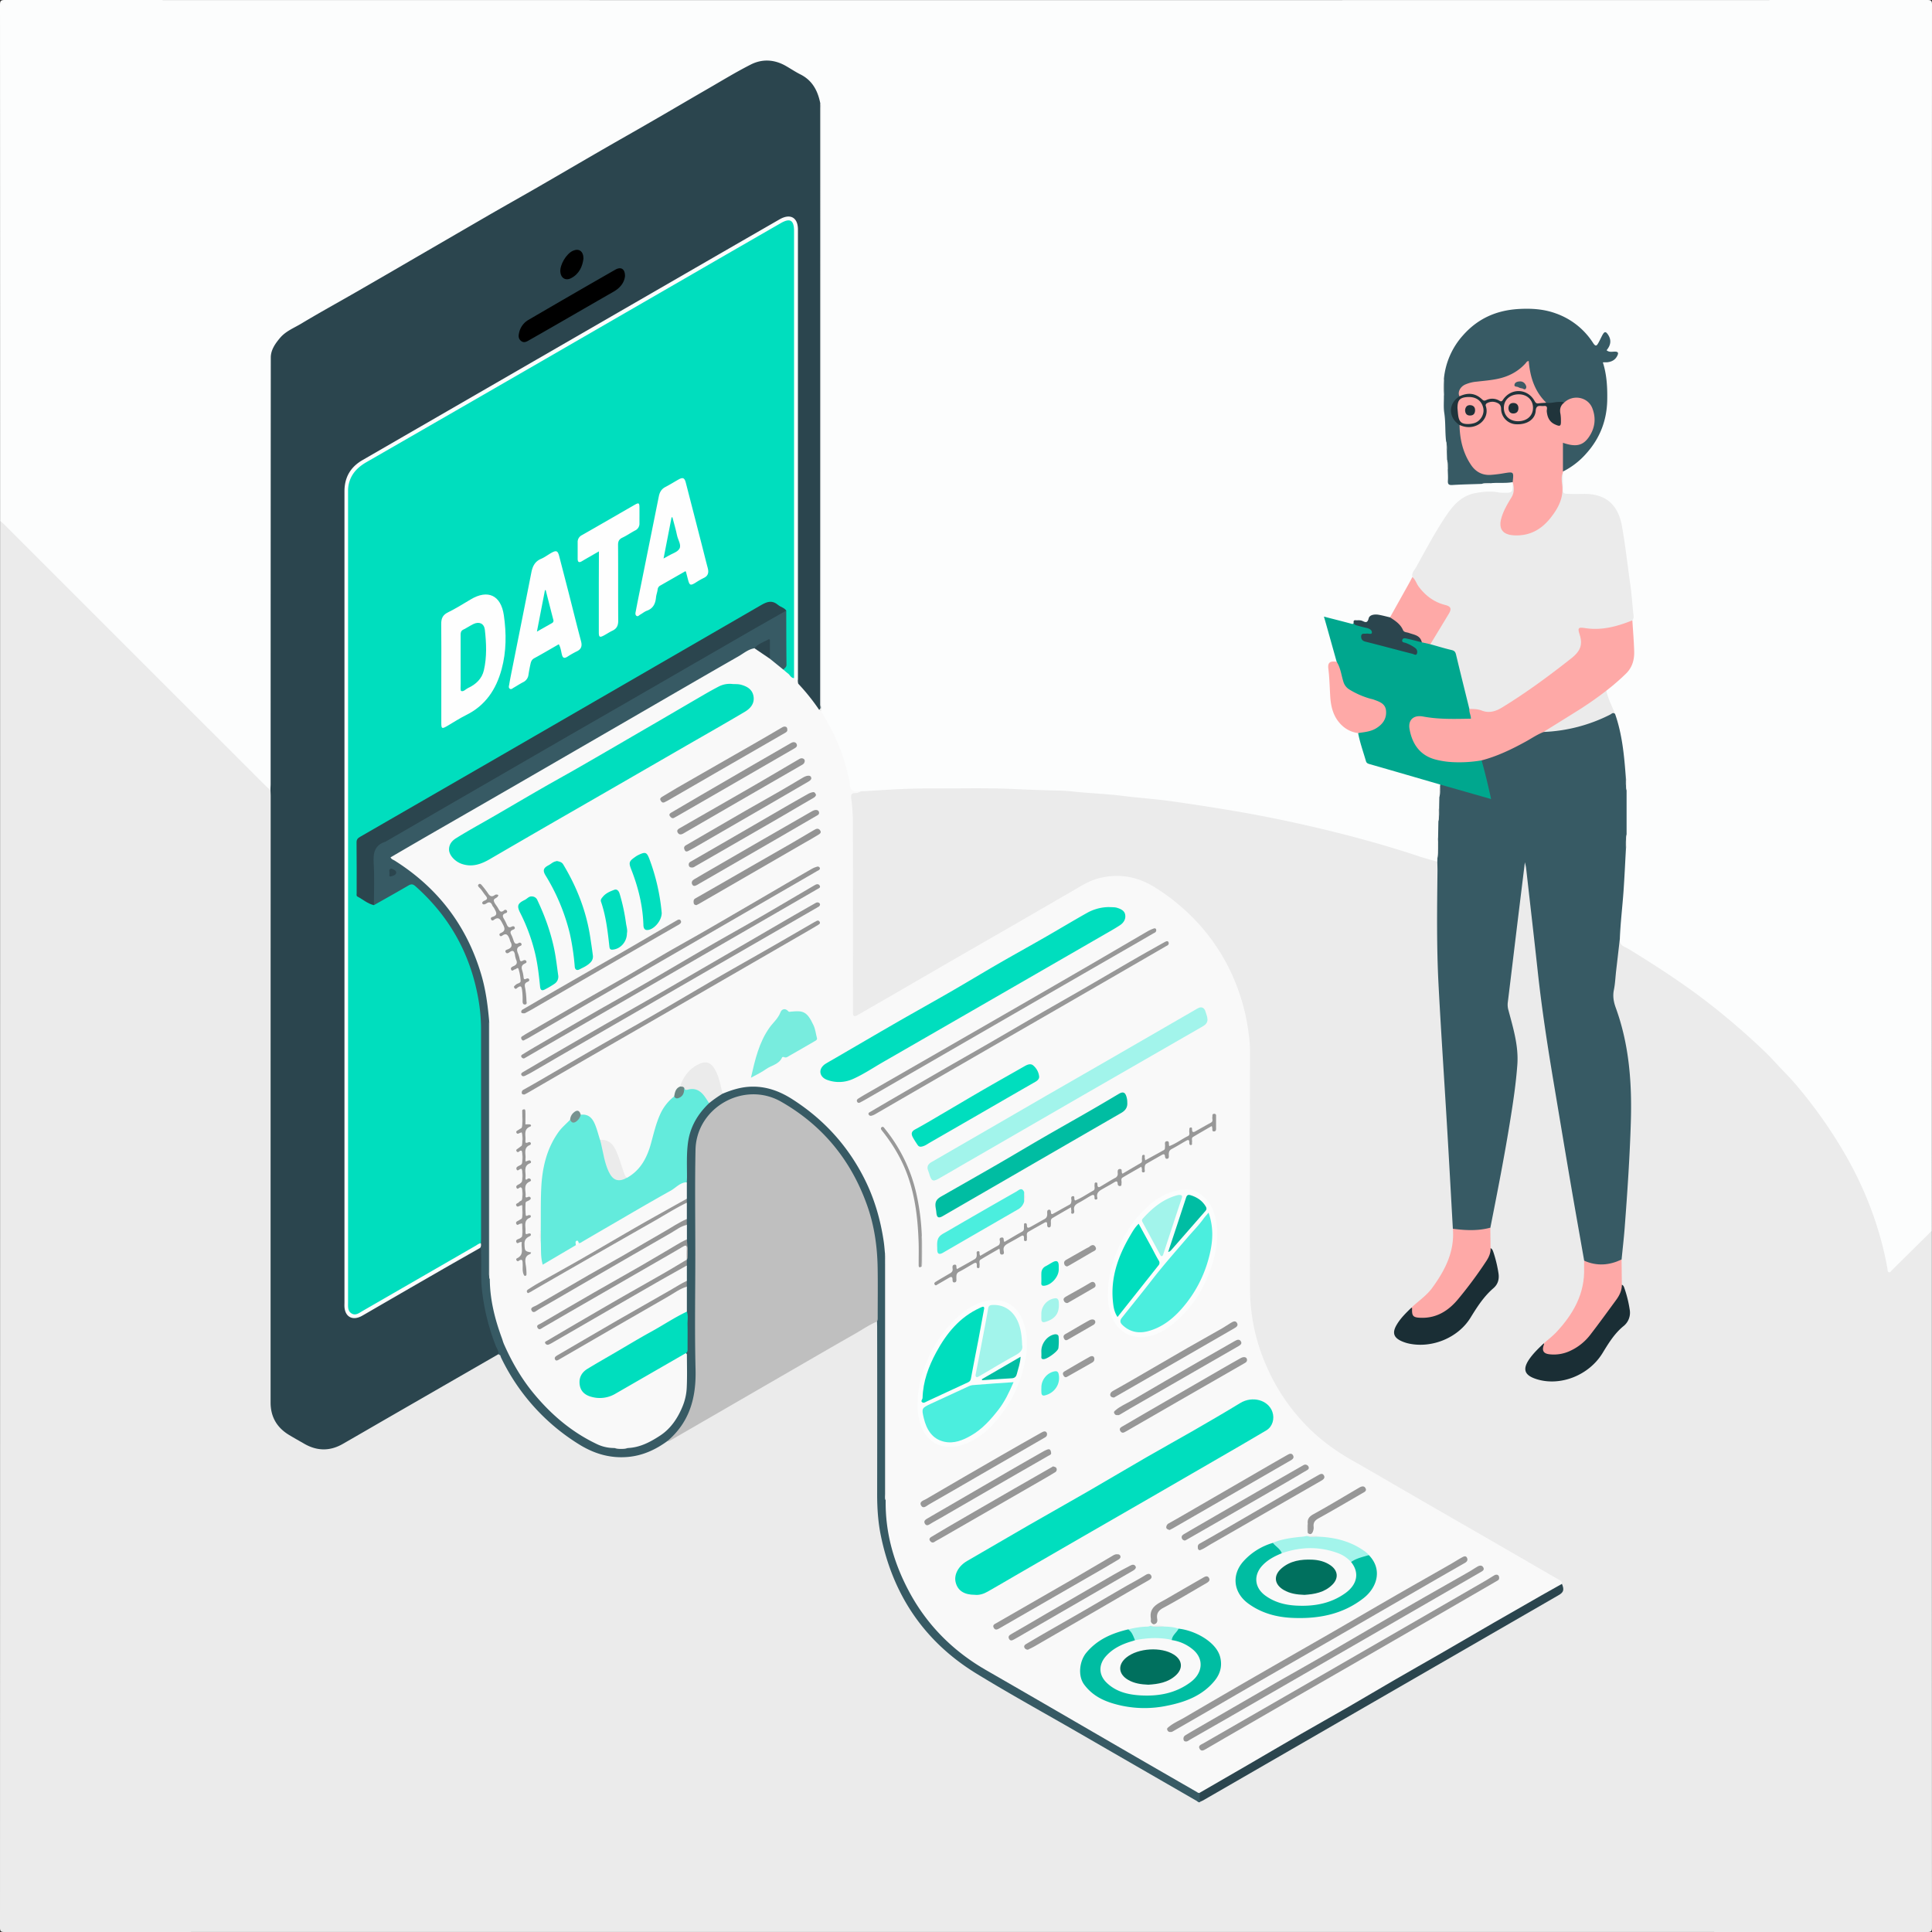 <svg xmlns="http://www.w3.org/2000/svg" viewBox="0 0 2000 2000"><rect x="0" y="0" width="2000" height="2000" fill="#333333" stroke="none"/><defs><style>.cls-1{fill:#ebebeb;}.cls-2{fill:#fcfdfd;}.cls-3{fill:#f9f9f9;}.cls-4{fill:#2b454e;}.cls-5{fill:#375a64;}.cls-6{fill:#bfbfbf;}.cls-7{fill:#fea9a7;}.cls-8{fill:#1a2e35;}.cls-9{fill:#00a78e;}.cls-10{fill:#00debe;}.cls-11{fill:#63ebdc;}.cls-12{fill:#a2f4eb;}.cls-13{fill:#00bda2;}.cls-14{fill:#78ecde;}.cls-15{fill:#979797;}.cls-16{fill:#989898;}.cls-17{fill:#4beede;}.cls-18{fill:#959595;}.cls-19{fill:#a3f4eb;}.cls-20{fill:#949494;}.cls-21{fill:#969696;}.cls-22{fill:#999;}.cls-23{fill:#01debf;}.cls-24{fill:#00bda3;}.cls-25{fill:#789390;}.cls-26{fill:#698683;}.cls-27{fill:#20343b;}.cls-28{fill:#fefefe;}.cls-29{fill:#01bea3;}.cls-30{fill:#3d5b65;}.cls-31{fill:#fda9a7;}.cls-32{fill:#00705e;}.cls-33{fill:#1d2f36;}.cls-34{fill:#1e3037;}</style></defs><title>Asset 15</title><g id="Layer_2" data-name="Layer 2"><g id="Layer_1-2" data-name="Layer 1"><path class="cls-1" d="M1999.88,1274q0,360.71.09,721.42c0,3.75-.84,4.59-4.59,4.59Q1000,1999.85,4.6,2000c-3.75,0-4.6-.84-4.6-4.59Q.15,1267.24.1,539.07c1.54-.7,2.52.37,3.52,1.18a54.72,54.72,0,0,1,4,3.82q134,134,268,268.07c2.21,2.21,4.87,4.12,5.77,7.39.69,3.47.43,7,.43,10.47q0,309.3,0,618.6c0,7.49,1,14.59,4.69,21.18a13.85,13.85,0,0,0,1.81,3c13.87,14.28,29.24,25.65,50.41,25.33,5.62-.09,10.7-2.15,15.54-4.94q74.43-43,148.88-85.91c3.87-2.23,7.48-5,12-6a4.32,4.32,0,0,1,3.17,1c5.86,9.65,10.7,19.88,17.13,29.24A217.42,217.42,0,0,0,603.8,1496c12,7.17,25.07,11.21,38.89,11.2a71.43,71.43,0,0,0,38.88-11c2.95-1.87,5.68-4.09,9-5.39,8.56-3.4,16-8.83,23.92-13.38q93.72-53.89,187.32-108c2-1.18,4.08-3.28,6.77-1.21,1.5,2.63,1,5.53,1,8.32,0,59.12-.76,118.25.26,177.36.88,51.39,18.71,96.88,52.59,136,18.85,21.75,42,37.64,66.68,51.8,69.22,39.64,138.2,79.68,207.33,119.47,1.85,1.06,3.56,2.53,5.9,2.39,11.55-5.61,22.39-12.48,33.48-18.88q76.17-43.89,152.31-87.84l131.08-75.67c17.16-9.9,34.24-20,51.46-29.75,6.25-3.55,6.69-4.79,4.88-11.67-1.54-2.83-4.41-4-7-5.47q-63.35-36.72-126.79-73.28c-29.41-17-59-33.79-88.28-51a200.33,200.33,0,0,1-74.79-76.71,204,204,0,0,1-24.91-78,200.79,200.79,0,0,1-1.46-21.41q.08-121.21,0-242.43c0-28.93-6.72-56.46-18.84-82.67-15.54-33.59-38.8-60.74-68.89-82.13a135.1,135.1,0,0,0-15.25-9.54c-22.51-11.91-45.27-12.09-67.31.54q-74.14,42.51-148,85.43-41.31,23.92-82.71,47.67c-7.5,4.28-9.84,3-9.84-5.6q-.06-80,0-160c0-19.65.53-39.31-1.57-58.9-.4-3.71,1.06-6.2,5.08-6.52,2.37-.19,4.45-1.35,6.72-1.89C904,816.2,916.53,816,929,815.48q56.4-2.52,112.87-1,69.86,1.85,139.39,9.49c88.13,9.74,174.81,26.58,259.8,51.88q20.58,6.14,41,12.88c2.35.78,4.84,1.36,6.57,3.38,1.48,2.61,1.18,5.49,1.19,8.31q0,33,0,66c-.07,30.48,1.72,60.88,3.73,91.28,1.27,19.26,2.28,38.54,3.44,57.81,1.19,19.92,2.29,39.86,3.51,59.79.88,14.44,1.65,28.91,2.42,43.36.8,14.95,1.38,29.92,2.63,44.85a39.6,39.6,0,0,1,.14,7c-.56,5.94.59,12-.61,17.85-4.6,22.41-14.94,41.69-32.14,57-3.59,3.19-7.07,6.52-10.83,9.52a73,73,0,0,0-14.66,16.9c-4.87,7.93-3.12,12.49,5.55,15.8,23,8.8,54.32-2,67.84-24,7-11.42,14.28-22.41,24.29-31.47,4-3.64,5.56-8.42,4.56-14.07-1.68-9.36-3.55-18.61-8-27.15a103.82,103.82,0,0,1-.2-19.55c.19-6.54,2-12.82,3.24-19.17,7.82-39.9,15.41-79.84,21-120.13,1.51-10.9,2.82-21.83,3.39-32.8.77-14.65-2.55-28.89-6.59-42.8a74,74,0,0,1-2-31c4.84-37.5,9.54-75,13.76-112.6.63-5.62,1.72-11.19,2.13-16.85.11-1.5.31-3.59,1.84-3.77,2-.23,2.48,2,2.77,3.55,1.23,6.56,1.65,13.22,2.41,19.83,5.54,48.33,10.49,96.73,17.21,144.91,4.77,34.16,10.94,68.1,16.56,102.13,7.78,47.18,16.14,94.26,24.19,141.4,2.93,25.83-6.34,47.82-21.45,68-5.84,7.79-13.77,13.36-21,19.73-6.11,5.67-11.88,11.66-16,19-4,7-2.45,11.5,5.17,14.48,16.56,6.47,32.28,3.37,47.58-4.42a54.32,54.32,0,0,0,23.78-23.45,82.13,82.13,0,0,1,18.9-24.21c6.72-5.77,8.28-12.86,6.57-21.13-1.64-8-3.31-15.94-7.27-23.2a160.09,160.09,0,0,1-.18-24.58c.74-13.29,2-26.55,3-39.81,1.43-18.58,2.53-37.18,3.91-55.76,2-27.61,2-55.23,1.76-82.86-.18-24.14-4.44-47.69-11.55-70.74-.2-.63-.38-1.28-.64-1.89a65.48,65.48,0,0,1-4-38.1c2.25-12.43,3-25.12,4.27-37.7.17-1.66.25-3.34,1.24-4.77,1.77-1.56,2.36,0,2.75,1.23,1,2.93,3.2,4.56,5.69,6a804.27,804.27,0,0,1,90.21,60.83c14.83,11.57,29,24,42.86,36.67a510.54,510.54,0,0,1,65.39,72.6c26.41,35.52,47.52,73.92,61.26,116.12a318.13,318.13,0,0,1,11.11,43.53c.28,1.6.24,3.33,1.4,4.78,2.07-.19,2.94-2,4.17-3.22,11.35-11.26,22.6-22.61,34-33.86C1995.72,1275.67,1997,1273.33,1999.88,1274Z"/><path class="cls-2" d="M1999.88,1274l-38,37.57c-1.07,1.06-2,2.21-3.2,3.16s-1.75,3-3.44,2.26c-1.19-.48-1.14-2.24-1.37-3.57-1.52-8.83-3.47-17.56-5.71-26.24a370.91,370.91,0,0,0-34.25-85.41,475.9,475.9,0,0,0-44.63-66.57,317.22,317.22,0,0,0-23.25-26.63c-6-6-11.47-12.51-17.55-18.41-15.49-15-31.74-29.21-48.5-42.85-29.2-23.76-60.55-44.34-92.56-64-1.85-1.13-3.77-2.14-5.72-3.08-3.52-1.71-5.33-4.35-4.83-8.36-2.15-2.17-1.85-5-1.57-7.54,2-19,3.19-38.13,4.52-57.21.65-9.28.91-18.6,1.75-27.88,1.46-5.14,1-10.36.6-15.58-.14-15-.18-30,0-45,.46-4.45.76-8.91-.43-13.32-1.78-14.18-2.35-28.5-5.14-42.58a230.06,230.06,0,0,0-6.09-22.63c-2.17-6.17-5-12.09-7.23-18.23-.85-2.29-1.92-4.56-1.16-7.12,2.33-4,6.51-6.1,9.84-9s6.56-6.12,9.81-9.22c7.09-6.79,8.53-15.24,8.14-24.62-.43-10.1-2-20.17-1.09-30.33,1.46-5.34,0-10.6-.58-15.84-3.11-26.91-6.1-53.84-10.83-80.53-4.14-23.43-18.88-34.45-42.45-31.74-4.88.57-9.61-.43-14.38-1-3.06-.37-4-2.51-4-5.34,0-5.81-.21-11.63.13-17.44a4.76,4.76,0,0,1,.54-1.52c5-4.69,11.27-7.59,16.39-12.18,15.07-13.52,24.52-30,27.65-50.11,2.35-15,.92-29.88-1.91-44.66-1.25-6.56-1.48-6.55,5-7.79a11.11,11.11,0,0,0,7.21-4.07c1.48-2,1.23-3.4-1.56-3.66a29.73,29.73,0,0,1-3-.28c-4.2-.83-5.06-2.26-3.27-6.21,1.52-3.37,2.18-6.65.37-10.06-1.64-3.1-3-3.16-4.83-.18-1.2,2-2,4.2-3.3,6.17-3,4.62-5,4.81-8.19.36a81.22,81.22,0,0,0-19.46-19.9c-16-11.28-33.86-15.35-53.37-14.29-12.85.71-25.15,2.67-36.54,8.83q-35.34,19.09-41.83,58.77c-.22,1.31-.29,2.65-.57,4a45.31,45.31,0,0,0,.34,17.71c.66,15.36,1.66,30.69,2.36,46a24.27,24.27,0,0,0,.53,10.52,41.78,41.78,0,0,1,.4,8.87,24.44,24.44,0,0,0,.64,10.35,45.3,45.3,0,0,1,.45,7.89c.13,5.77.36,5.81,6.3,6.13,8.93.48,17.76-1.12,26.67-1a24.19,24.19,0,0,0,10.4-.59c7-.36,14.07-1.1,21.13-.52,3.49,3.09,2.53,7.09,1.51,10.61s-4.59,2.55-7.32,2.75c-5.83.41-11.56-.95-17.38-1.06-18.31-.36-32.24,6.85-42.45,22.23-12.7,19.14-23.39,39.41-34.71,59.34a14.3,14.3,0,0,0-1.46,4.73c-4.54,10.94-11,20.85-16.72,31.16-2.28,4.12-3.28,9.23-7.91,11.82-3.78.79-7.13-1.17-10.71-1.7-4.48-.65-8.33-.14-10.62,4.31-1.62,3.16-4.18,2.6-6.89,2-3-.66-6.21-1.82-8.75,1.25-1.86,1.8-4,1.09-6.1.64-5.84-1.26-11.51-3.16-17.32-4.55-1.56-.37-3.11-1.1-5.15-.52a55.07,55.07,0,0,0,2.49,9.63c2.9,9.52,5.56,19.11,8.26,28.68.53,1.87,1.41,3.8.13,5.75a5.72,5.72,0,0,1-3.31.94c-2.93.25-4.26,2.14-3.94,4.75,1.6,13.21.75,26.63,3.24,39.76a33.9,33.9,0,0,0,12.17,20.65c3,2.44,6.19,4.52,10.15,5.05,1.66.22,3.31.58,4.35,2.12,3,8.1,4.88,16.55,7.36,24.81,1.19,4,3.39,6,7.33,7.09,21.23,6.06,42.43,12.25,63.65,18.39,2.21.64,4.58,1,6.2,2.93a4.17,4.17,0,0,1,.57,2.44,39,39,0,0,0-.25,11.06,56.89,56.89,0,0,1-.38,10.68c-1.35,4.7-.89,9.47-.58,14.24,0,5.55.39,11.1-.36,16.64-1.76,6.91-.58,13.94-.85,20.91a4.65,4.65,0,0,1-1.54,4.24c-6.68-1.95-13.43-3.71-20-5.91-26.8-8.91-54-16.67-81.33-23.57-35.34-8.91-71-16.59-106.94-22.73q-34-5.8-68.18-10.56c-16-2.25-32.27-3.24-48.35-5.29-17.91-2.29-36-2.79-53.9-4.79-5.59-.62-11.28-.78-16.87-.91-13.79-.33-27.6-.8-41.34-1.46-30.63-1.47-61.23-.52-91.84-.62-17.58-.06-35.18,1-52.73,2.07-5.12.33-10.24.69-15.38.79-.83.76-1.9.48-2.85.62-6.47,1-8.53-.43-9.76-6.74-1.27-6.53-2.69-13-4.4-19.46-4.92-18.48-13.08-35.52-22.66-52-1.25-2.15-2.65-4.25-2.74-6.88-.11-3.34-.06-6.67-.06-10q0-303.84,0-607.69c0-2.82.24-5.67-.63-8.42-2.3-14.21-9.23-25.13-22.38-31.73-4-2-7.84-4.41-11.75-6.65q-20-11.4-39.86.06Q692.7,117,611.58,163.89q-87.65,50.63-175.31,101.22C391,291.29,345.61,317.33,300.4,343.65c-12.36,7.2-18.74,17.93-18.74,32.45q.06,216.2,0,432.39c0,3.22,1,6.72-1.62,9.54-1.6-1.44-3.28-2.8-4.8-4.32Q140,678.58,4.89,543.42C3.36,541.9,1.7,540.51.1,539.07Q.1,272.13,0,5.19C0,1.15.61,0,5,0q995,.2,1990,0c3.88,0,5,.53,5,4.76Q1999.8,639.4,1999.88,1274Z"/><path class="cls-3" d="M850,736.08c8.9,15.17,17.27,30.6,22.63,47.44,3.17,9.91,6.06,19.92,7.36,30.3.42,3.34,2.19,5.07,5.52,5.19,1.83.06,3.65,0,5.48,0a8.12,8.12,0,0,1-5.52,1.94c-4-.07-4.68,1.86-4.29,5.4a201.78,201.78,0,0,1,1.72,21.78q.21,98.24.08,196.47c0,1.33,0,2.66,0,4,0,3.49,1.54,4.08,4.4,2.44q18.57-10.71,37.16-21.4,31.06-18,62.12-36c20.15-11.64,40.36-23.18,60.51-34.8q31.52-18.2,63-36.48c9.19-5.34,18.16-11.13,28.73-13.56,20.11-4.64,38.65-1.32,56.3,9.57a214.77,214.77,0,0,1,47.47,40,202.66,202.66,0,0,1,34.48,54.55,210.28,210.28,0,0,1,15.52,57.47,122.32,122.32,0,0,1,1.34,15.85c-.1,82.82-.28,165.64,0,248.46a198.8,198.8,0,0,0,17.75,81.12,204.71,204.71,0,0,0,44.09,63.46c13.6,13.3,29.06,24.17,45.65,33.51,18.1,10.19,36,20.79,54,31.17q31.1,18,62.21,35.85,30.23,17.43,60.45,34.9c11.79,6.82,23.56,13.68,35.38,20.46,1.8,1,3.62,1.85,3.34,4.38-.63,2.23-2.75,2.78-4.42,3.75-42.31,24.66-84.8,49-127.2,73.5l-131.11,75.73c-35.63,20.57-71.31,41-106.89,61.71a19.69,19.69,0,0,1-5.46,2.43c-2.15.28-3.85-.81-5.58-1.81q-99.43-57.53-198.93-114.91c-17.74-10.25-35.54-20.31-51.1-33.89a204.56,204.56,0,0,1-44.08-53.83,208.71,208.71,0,0,1-25-72.3,159.44,159.44,0,0,1-1.62-28.88q0-122.52,0-245a23.11,23.11,0,0,0-.5-6.43c-1.89-15.53-3.83-31.06-8.46-46.11-9.61-31.25-25.37-58.88-48.12-82.49a206.76,206.76,0,0,0-42.79-34.21c-19.74-11.81-40.29-13.78-61.78-5.39-1.83.72-3.64,1.75-5.75,1-2.46-1.7-2.59-4.51-3.25-7-1.51-5.78-2.82-11.62-5.77-16.9-4.08-7.3-9.84-9-17-4.7s-11.83,10.53-15.64,17.65a36.92,36.92,0,0,1-1.76,3.57c-3.22,2.72-4.87,6.36-6,10.3-14.3,12.87-18.5,30.61-23.25,48.12-3.22,11.85-7.86,23-17.57,31.2-2.64,2.24-5.13,4.8-8.94,5-3.06-.78-3.79-3.45-4.66-5.92-2.1-5.91-4-11.89-6.05-17.81-2.94-8.38-7.94-14.35-17.32-15.47-1.9-1.65-2.16-4.06-2.88-6.25-1.19-3.64-2.45-7.24-3.88-10.8-2.38-5.89-7.25-7.83-12.89-8.78-4.06-3.87-6.34-3.46-8.81,1.6-.65,1.33-1,2.8-1.69,4.11a11.57,11.57,0,0,1-2.16,2.75c-16.93,15.35-23.1,35.55-25.86,57.31-1.85,14.58-.65,29.23-1,43.84-.08,3.15.16,6.32-.41,9.45a19.82,19.82,0,0,0-.2,10.8c1,5.88,0,11.86,1,17.78.6,3.64,1.84,4,4.81,2.22,9.4-5.53,18.81-11,28.35-16.33A25.29,25.29,0,0,0,599,1286q49.24-28.41,98.47-56.86c2.18-1.25,4-3,6.15-4.24,2.67-1.52,5.59-3.43,8.42-.06a38.18,38.18,0,0,1,.19,15.06c-.9,2.38-3,3.44-5.05,4.59-51.45,29.17-102.61,58.84-154,88.1a18.12,18.12,0,0,0-4.1,2.87c11.52-6.21,22.79-12.85,34.15-19.34q60.09-34.33,120.18-68.72c2.43-1.39,5.07-5.26,8.65-1.46a37.83,37.83,0,0,1,.15,15c-1.35,3-4.37,4-6.9,5.46q-74.13,42.9-148.32,85.7c-1.5.86-3.44,1.28-4.13,3.35,2.14.57,3.52-.87,5-1.74Q629.4,1312.3,701,1271c1.88-1.08,3.76-2.17,5.71-3.09s3.82-1.51,5.25.82c1.21,4.37.95,8.77.25,13.17-.65,2.09-2.37,3.11-4.11,4.12q-71.55,41.32-143.1,82.63c-2.11,1.22-4.52,2.08-6.19,4.58,2.07.4,3.31-.79,4.63-1.55q69.84-40.28,139.69-80.55c2.36-1.36,4.82-4,7.68-2.22,2.63,1.6,1.45,4.86,1.56,7.43a24.7,24.7,0,0,1-.31,7,6,6,0,0,1-.62,1.34c-6.8,5.71-14.88,9.38-22.46,13.79-39.42,22.92-79,45.54-118.42,68.42a8.87,8.87,0,0,0-3.37,2.76c2.07.35,3.41-.62,4.75-1.39,44-25.34,87.85-50.83,131.88-76,2.35-1.35,4.81-5,8.18-1.32a33.77,33.77,0,0,1,.16,14c-1.14,2.68-3.68,3.71-6,5q-61.4,35.52-122.83,71c-2.26,1.31-4.68,2.46-6.31,4.72,5.35-1.29,9.76-4.5,14.37-7.17,37-21.48,74.15-42.76,111.16-64.24a29.16,29.16,0,0,1,4.9-2.46c1.84-.64,3.63-1,4.64,1.34a92.82,92.82,0,0,1,.1,23.61c-.77,2.3-2.88,3.09-4.73,4.18-31.18,18.25-62.57,36.13-93.81,54.27a49,49,0,0,0-5.84,3.84c-5.05,4-7.37,9.13-5.89,15.4,1.51,6.45,6.56,9.59,12.59,10.64a32,32,0,0,0,22.19-3.73c21.72-12.66,43.56-25.11,65.29-37.76,2.66-1.55,5.18-3.81,8.7-3a3.9,3.9,0,0,1,1.72,3.44c-.06,16.44,2.1,33.09-3.43,49.07-9.24,26.73-28.72,41.6-55.87,47.26a10.17,10.17,0,0,1-3.48.11c-4.17-.13-8.34,0-12.5,0-12.14.06-22.72-4.75-32.76-10.88-34.29-20.94-60.26-49.57-78.38-85.39-2.41-4.76-4.18-9.81-6.48-14.62a192.53,192.53,0,0,1-14.17-61.69,24.33,24.33,0,0,1,.15-5q.15-129.77,0-259.5a17.37,17.37,0,0,0-.4-4.44c-1.42-10.71-2-21.52-4.15-32.16C489.2,969.29,458.35,924.89,409.26,893c-7.23-4.7-7.24-5.89.18-10.17q128.74-74.29,257.44-148.64Q719,704.05,771.18,674c2.94-1.69,5.65-4.31,9.54-3.78,6,2.87,11.32,7,16.91,10.58,4.81,3.57,9.53,7.25,14,11.23,4,2.64,6.75,6.69,10.8,9.25a17.72,17.72,0,0,1,4.23,3.58c4.4,7.31,11,12.93,15.7,20,2,3,4.5,5.77,6.34,9A4.82,4.82,0,0,0,850,736.08Z"/><path class="cls-4" d="M848.05,734.91a216.48,216.48,0,0,0-21.3-26.7c-1-1-.48-2.17-.91-3.18-1.78-2.86-1.56-6.06-1.56-9.22V243a66.52,66.52,0,0,0-.2-8c-.88-7.39-6.56-10.86-13.24-7.7-9.64,4.57-18.68,10.28-27.91,15.61Q674.75,305.39,566.5,367.81,471.92,422.41,377.33,477c-13.21,7.62-19.57,18.84-19.57,34.07q0,417.61,0,835.24c0,3.68.12,7.35,1.59,10.8,2,4.66,5.53,6.32,10.47,5a29.68,29.68,0,0,0,7.25-3.3q55.13-32,110.37-63.75c3-1.71,5.72-4.16,9.54-3.84,2.73,1.14,2.61,3.64,2.69,5.93.18,5,.17,10,.05,15-.7,28.58,5.28,55.86,15.9,82.25,1,2.41,2.62,4.83.39,7.43q-56.62,32.61-113.23,65.24c-16,9.22-31.93,18.51-47.95,27.68-13.25,7.6-26.55,7.45-39.78-.13-5.19-3-10.41-5.91-15.55-9-12.76-7.61-19.38-18.82-19.38-33.74q0-313.7.09-627.4c0-2.16-.14-4.32-.21-6.48s.16-4.33.16-6.49q0-220.71.16-441.42c0-7.81,4.61-14.43,9.64-20.36,5.93-7,14.47-10.24,22-14.78,18.39-11.08,37.23-21.39,55.84-32.11q32.28-18.58,64.48-37.35,36.84-21.37,73.67-42.74c17.07-9.85,34.27-19.48,51.34-29.33,22.25-12.84,44.42-25.84,66.67-38.69,16.26-9.39,32.63-18.58,48.88-28C693,115.13,713,103.31,733.15,91.68c14.58-8.43,29-17.23,44-24.84,12-6.11,24.6-5.35,36.5,1.5,5,2.87,9.8,6.1,14.93,8.68,12.51,6.26,18.06,17.11,20.61,30.1.61,1.79.31,3.64.31,5.45q0,308.46-.07,616.9C849.41,731.22,851.13,733.79,848.05,734.91Z"/><path class="cls-5" d="M1489.79,836l.21-10.86c1.12-3.65-.14-7.46.73-11.13l.22-1.86c2.3-1.46,4.51-.29,6.68.3,12.81,3.43,25.41,7.6,38.25,10.9,1.55.39,3.09,1.29,5.26.46-1.31-7.94-3.69-15.67-5.47-23.53-1-4.33-2.84-8.53-2.25-13.14.76-1.71,2.32-2.3,3.93-2.74,18.43-5,34.76-14.61,51.31-23.71,3-1.67,6-3.62,9.52-4.09,22.74-2.15,44.82-6.76,65.42-17.12,2.5-1.26,5.34-4.24,8.31-.46,7.5,21.36,9.48,43.64,11.15,66,1,4.34-.37,8.82.78,13.15q0,22.83,0,45.67c-1.13,5,.18,10.13-.7,15.15-.8,14.37-1.44,28.74-2.44,43.09-1.16,16.6-3.21,33.14-3.85,49.78q-1.92,16.56-3.84,33.13c-.76,6.61-1,13.32-2.33,19.82s-.21,12.52,2,18.54c13.93,38.36,16.8,78.09,15.55,118.51-1.12,36.45-3.59,72.81-6.37,109.15-.84,11-2.12,21.86-3.19,32.79a6.69,6.69,0,0,1-3.18,3c-10.44,4.45-21,5.13-31.79,1.27a6.81,6.81,0,0,1-3.76-3c-4.63-26.37-9.35-52.71-13.86-79.09-5.94-34.74-11.71-69.51-17.55-104.27-6.51-38.71-12.49-77.5-16.72-116.54-3.86-35.56-8-71.1-12-106.65-.18-1.62-.66-3.2-1.25-5.92-2.86,23.32-5.6,45.48-8.3,67.64-3.15,25.93-6.23,51.87-9.44,77.79a20.24,20.24,0,0,0,.74,7.82c4.9,18.48,10.6,36.86,9.18,56.34-1.39,19.1-4.21,38-7.26,56.92-6,37.42-13.32,74.62-20.66,111.8-2.15,3.15-5.61,3.36-8.84,3.6a232.45,232.45,0,0,1-23.76.15A7.85,7.85,0,0,1,1504,1272c-2.06-36.22-4-72.44-6.19-108.64-2.85-48-6.12-96-8.64-144-2.06-39.25-1.54-78.57-1.08-117.86,0-3.16-.12-6.32-.18-9.48l.11-3.82c1.11-7-.18-14.12.7-21.15l.3-16.84C1490.18,845.54,1488.75,840.72,1489.79,836Z"/><path class="cls-6" d="M908,1368c-8.14,3.42-15.4,8.45-23,12.79-25.28,14.36-50.4,29-75.57,43.55q-33.43,19.32-66.86,38.68-23.73,13.73-47.46,27.44c-1.27.74-2.56,1.64-4.18,1.4,0-3.89,3.13-5.73,5.43-7.95a70.52,70.52,0,0,0,20.09-36.71,100.27,100.27,0,0,0,2-21.34c0-77.46.49-154.91-.19-232.36-.4-45.84,50-78.49,92.69-53.68,47.66,27.72,78.26,68.79,92.85,121.9,5.12,18.63,6.37,37.72,6.91,56.87.4,14,.14,28,0,42C910.61,1363.25,911.27,1366.39,908,1368Z"/><path class="cls-5" d="M516,1401.84c.46-3.24-1.63-5.66-2.69-8.41a225.86,225.86,0,0,1-14.49-59.12c-1.22-12.3-.29-24.55-.83-36.8-.08-1.92.67-4-1.15-5.62-.91-1.84-.07-3.78-.36-5.66a58.26,58.26,0,0,1-.15-7c0-70.92.32-141.84-.12-212.76-.29-47.66-15.86-90.11-46.66-126.68a162.82,162.82,0,0,0-19.15-19.63c-3.09-2.63-5.59-2.79-8.91-.82-8.59,5.1-17.36,9.89-25.95,15-2.42,1.43-4.76,3.13-7.76,3.14-2.51-.89-2.17-3.16-2.18-5-.12-16.66,0-33.31-.09-50,0-5.19,3.51-7.13,7.14-9.26,21-12.27,42.08-24.36,63.14-36.51q51.92-30,103.79-60,69-39.76,138-79.63c37-21.25,73.74-42.77,110.78-63.85,2.09-1.19,4.56-3.69,6.76.1a18.65,18.65,0,0,1,.69,6.43c0,15.15.11,30.3-.06,45.45,0,3.47,0,7.29-4.9,7.92L797,681.93c-2.67-4.28-1.17-9-1.47-13.58s-.44-4.66-4.48-2.49c-3.33,1.79-6.3,4.28-10.06,5.23-6.38,1-11.23,5.3-16.56,8.35-38.16,21.8-76.15,43.92-114.19,65.93q-56,32.39-111.94,64.76-44.47,25.68-89,51.26c-15,8.63-29.89,17.34-45,26.12.79,2,2.81,2.49,4.38,3.47,44.59,28.14,74.54,67.32,89.53,118,4.65,15.74,6.75,31.83,8.15,48.09a25.92,25.92,0,0,1,.22,6q0,127.58,0,255.16c0,2-.46,4,.44,5.9.17,21.25,5.26,41.48,12.56,61.27.56,1.52,1,3.09,1.48,4.63-.91,2.42-1.55,4.64-.39,7.4.94,2.23,1.12,5.24-2.76,5.67Z"/><path class="cls-5" d="M517.89,1403c1.9-1.7,3.12-3.9,1.38-6.06-2.72-3.4-1.25-5.29,1.77-7,8.07,18.61,18,36.15,30.87,51.86,18.06,22,39.19,40.23,65,52.64a41.07,41.07,0,0,0,19,4.54,44.63,44.63,0,0,0,14.22,0c12.44-.58,23.07-6.22,33.09-12.77,11.12-7.26,18.28-18,23.32-30.19a57.76,57.76,0,0,0,4.36-19.33c.56-11.47.21-23,.18-34.47,0-.52-.65-1-1-1.55.22-12.85.11-25.7.14-38.56a14.84,14.84,0,0,1,.83-4.34q0-12.91,0-25.82c-1.71-2-1.64-4,0-6l0-15.91c-1.82-2-1.16-4,0-6.09h0c.7-5.48,1.58-11-.65-16.32-.72-1.75-.16-3.2.69-4.66l0-15c-1.72-2-1.64-4-.06-6.07l0-16.89a3.06,3.06,0,0,1,0-4.11l0-17.06a5.61,5.61,0,0,1-1.52-4.11c-.36-13.32-.53-26.7,1.72-39.85a63.84,63.84,0,0,1,21.32-38A69.25,69.25,0,0,1,743,1133.7c1.5-1,3.06-2,5-1.5,9.16-3.79,18.48-6.78,28.53-7.24,16-.73,30.16,4.35,43.43,12.8,32.56,20.73,57.66,48.19,75,82.7,10.28,20.47,16.53,42.17,19.87,64.76.63,4.23.9,8.52,1.34,12.79a23.8,23.8,0,0,1,.25,6q0,121.6,0,243.21c0,2-.44,4,.43,5.91-.51,33.6,8.44,64.85,24.12,94.23,18.69,35,45.73,62,80.15,81.74,48.94,28.13,97.71,56.56,146.57,84.85q35.45,20.52,71,40.95c.91.52,1.87,1.54,3.19,1,2.55,2.77,1.61,5.94,1,9.07-1.81,1.83-3-.08-4.27-.8q-61.35-35.34-122.64-70.75c-35-20.18-70.38-39.65-104.82-60.7-53.78-32.86-86.53-81-99.23-142.66-3-14.39-3.91-29-3.89-43.67q.12-86.17,0-172.36c0-2-.1-4-.15-6,.83-1.54.71-3.23.71-4.89,0-17,.24-34-.06-51-.38-21.73-3.4-43.08-10.64-63.69-16.51-47-46-83.28-89.31-108-38.3-21.83-87.69,5.83-88.59,49.87-.73,36.14-.19,72.32-.2,108.48,0,39.66-.75,79.34.25,119,.73,29.29-6.25,54.61-29.26,74.08-12,8.72-25.05,14.81-40.06,16.27-19,1.86-36.06-3.32-52-13.39a214.53,214.53,0,0,1-80-89.36A23.15,23.15,0,0,1,517.89,1403Z"/><path class="cls-4" d="M1242.94,1864.92c-2-2.85-.53-6.07-1-9.07q25-14.46,50-28.92c18.19-10.56,36.31-21.26,54.54-31.77,16.45-9.49,33-18.74,49.5-28.24,15.86-9.15,31.58-18.55,47.43-27.73,16.26-9.41,32.61-18.63,48.88-28,18.32-10.58,36.57-21.27,54.9-31.85q23.77-13.72,47.66-27.32c7.32-4.18,14.7-8.28,22.05-12.41,2.54,6.13,1.8,8.7-3.34,11.66l-367.94,212.39C1244.76,1864.14,1243.84,1864.5,1242.94,1864.92Z"/><path class="cls-7" d="M1639.91,1305.05c13.11,5.82,26,4.9,38.73-1.23q.15,13.1.29,26.19c2,3.08,1,6-.35,9-3.49,7.46-8.45,14-13.44,20.39-8,10.23-14.77,21.47-24.41,30.29s-20.64,14.6-34.23,13.78c-.5,0-1,0-1.49-.07-8.49-.7-11-5.31-7-12.7,4.35-3.82,9-7.3,13-11.51,17.65-18.88,29.91-40.17,28.83-67.14C1639.79,1309.71,1639.9,1307.38,1639.91,1305.05Z"/><path class="cls-7" d="M1504,1272c13,1.74,25.93,2.37,38.77-1.11q.12,10.59.26,21.18c1.56,2.71,1.27,5.4-.06,8.1a37.78,37.78,0,0,1-2.26,4.44c-10.9,16.5-21.92,33-36,47-9.24,9.26-20.45,14.71-34,13.84-.67,0,.17,0-.5,0-8.79-.37-11.22-3.51-9.14-11.77,7.2-6.85,15.72-12.42,21.59-20.53C1495.89,1315,1506,1295.53,1504,1272Z"/><path class="cls-8" d="M1461.1,1353.69c.25.2.71.4.71.58-.42,8.3,1,9.74,9.63,9.91,16.39.33,28.65-7.86,38.42-19.84a438.49,438.49,0,0,0,29-39.25c2.56-4,4.41-8.16,4.17-13,1.88.86,2.39,2.68,3,4.39a130.46,130.46,0,0,1,5.21,21.75c.94,6.2-.73,11.4-5.26,15.31-10,8.62-16.89,19.44-23.72,30.54-12.78,20.77-39.73,31.82-63.58,26.82a40,40,0,0,1-6.66-2.05c-9.47-3.84-11.23-9.17-5.91-17.89C1450.09,1364.34,1455.62,1359,1461.1,1353.69Z"/><path class="cls-8" d="M1598.06,1390.69c.6.6.2,1.17,0,1.79-2,5.83-.17,8.79,6,9.47a39.52,39.52,0,0,0,21.75-3.72,55.27,55.27,0,0,0,20.08-16c9.24-11.93,18.07-24.17,27-36.33,3.48-4.73,6.07-9.85,6.06-15.94,1.59.6,2.13,2.09,2.6,3.45a124.32,124.32,0,0,1,5.5,22.21,17.75,17.75,0,0,1-6.58,17.32c-9.32,7.67-15.36,17.68-21.54,27.79-13.94,22.81-43,34.37-67.24,27.27-14-4.1-16.25-10.66-7.56-22.44C1588.17,1400.09,1593.11,1395.39,1598.06,1390.69Z"/><path class="cls-1" d="M1617.91,489c0,6,.13,12,0,18-.08,3,1,4,4,4.15,5.94.37,11.83.17,17.76.13,23.24-.16,35.5,11.75,39.36,33.32,3.62,20.21,5.81,40.6,8.7,60.9,1.52,10.64,2.11,21.41,3.37,32.1a6.6,6.6,0,0,1-1.25,4.56,10.38,10.38,0,0,1-4.43,3.14c-13.77,5.71-28,8.55-42.92,6.46-6.57-.92-6.61-.73-5.62,5.67,2.7,17.56,4.53,13.18-9.43,24.94a574.82,574.82,0,0,1-69.77,50.07c-8.05,4.93-16.21,7.79-25.53,4.22-3.76-1.44-8-.28-11.66-2.34-2.46-2.78-2.76-6.38-3.5-9.75-3.13-14.33-7.31-28.41-10.21-42.79-.94-4.66-3.16-7.31-7.89-8.31-4.23-.9-8.41-2.09-12.6-3.2-1.92-.52-3.93-.86-5.38-2.42-1.7-2.7,0-4.79,1.36-6.84,5.09-8,10-16.17,15-24.21,3.87-6.18,3.32-7.58-3.66-9.84-15.19-4.92-25.8-14.68-31.51-29.66-1-4.37,2.19-7.2,4-10.42,10.44-18.71,20.33-37.74,32.58-55.39,7.13-10.26,15.61-18.57,28.47-21,8.2-1.55,16.42-2.28,24.71-.66a18.52,18.52,0,0,0,3,.23c11.15.31,11.15.31,11.08-10.9l.78-.17c3.21,5.21,2.41,10.52-.22,15.5s-5.52,9.86-8,15a41.66,41.66,0,0,0-2.85,7.44c-2.55,9.6,1.09,14.72,11,15.52,16.36,1.32,28.49-6.09,38.13-18.54,7.35-9.48,12.25-19.75,10.66-32.24a36.93,36.93,0,0,1,.06-8.47C1615.64,491.53,1615.23,489.3,1617.91,489Z"/><path class="cls-5" d="M1494.73,392.1a78.4,78.4,0,0,1,20-45.24c15.41-17.29,34.54-25.68,57.58-27,13-.73,25.66.05,37.85,4.43a75.81,75.81,0,0,1,39,30.72c2.89,4.48,4,2.58,5.66-.36,1.42-2.56,2.63-5.25,4-7.82,2.18-3.94,3.54-3.91,6-.1,3.65,5.71,2.4,10.92-1.67,15.83,2.5,2.21,5.4,1.53,8.08,1.43,4.33-.15,4.42,1.68,2.72,4.82-2.18,4-5.78,5.71-10.08,6.2a44.37,44.37,0,0,1-4.63,0c4.12,12.82,4.78,25.88,4.57,38.86-.34,20.93-7.36,39.55-21.49,55.34a79.14,79.14,0,0,1-24.36,18.92c-1.33-1.05-1.49-2.57-1.52-4.07-.14-7.33-.29-14.66,0-22,.2-4.41,1.54-5.13,5.78-3.85,9.34,2.81,17.75-.31,22.57-8.93a30.22,30.22,0,0,0,2.49-25.11c-3.19-9.57-13.41-13.46-23-9-1.8.84-3.36,2.21-5.41,2.51-5.81-.7-11.54,1.76-17.36.43-9.38-5.83-13.56-15.21-16.86-25.1a99.85,99.85,0,0,1-3.52-16.33c-2.94,2.44-5.14,4.89-7.74,6.83-10.54,7.89-22.74,10.69-35.48,12-6,.63-12,1-17.71,2.86s-9,5.53-8.85,11.75c-.3,2-2,2.9-3.25,4.19-6,6.43-6,14.73,0,21.25,1.31,1.43,3.15,2.47,3.62,4.58,1.38,9.37,2.74,18.74,6,27.71a46.49,46.49,0,0,0,3.63,8.19c5.88,9.72,13.64,15.66,25.85,13.52,4.08-.71,8.23-1.14,12.32-1.83,6.93-1.16,8.74.59,7.9,7.65a4.94,4.94,0,0,1-1.5,3.57l0,.14c-7.28,1.37-14.67.4-22,1.05-3.32,1-6.83-.35-10.14.78-10.15.36-20.32.53-30.46,1.16-4,.24-4.68-1.26-4.45-4.74.25-3.77-.07-7.57-.14-11.36-.85-3.34.36-6.82-.73-10.14l-.27-8.86c-.85-3.33.36-6.82-.73-10.13-1.18-9.79-.39-19.68-1.9-29.48-.87-5.68-.3-11.58-.38-17.38A117.17,117.17,0,0,1,1494.73,392.1Z"/><path class="cls-9" d="M1480.7,666.92c7.32,2,14.59,4.27,22,6,3,.68,3.93,2,4.59,4.76,4.48,18.79,9.17,37.53,13.8,56.28a11.49,11.49,0,0,1,1.85,2.94c2.29,6.28.71,8.73-6,8.81-14.46.17-28.89.32-43.24-2.23-9.9-1.75-14.63,3.33-12.48,13.23,3,13.87,10.67,23.74,24.84,27.79,12.2,3.5,24.59,3.35,37.08,2.39,3.52-.26,7.13-2,10.6.29,3.73,13,6.77,26.07,9.84,40l-52.6-15c-24.29-7.05-48.58-14.14-72.91-21.1-1.89-.54-3.35-1-4-3-2.78-9.7-6.25-19.2-8.14-29.14,1.91-2.32,4.74-2.17,7.3-2.61,6.41-1.1,12-3.5,16.36-8.62,6.69-7.89,4.69-17.15-5-20.83-7.9-3-16.08-5.16-23.69-9-6.78-3.46-11.55-8.08-12.92-15.88-1-5.67-3.86-10.92-4.23-16.78q-5-17.83-10-35.66c-1-3.55-2-7.09-3.23-11.23,9.79,2.51,18.83,4.78,27.83,7.2,1.22.33,2.15.85,2.93-.51,4.72.95,9.29,2.5,14,3.68a8.6,8.6,0,0,1,4.24,2.54c1.14,1.22,2.39,2.53,1.69,4.37-.63,1.65-2.33,1.6-3.78,2-2.08.52-5.57-1-5.86,2.14s3.32,3.17,5.6,3.81c14.27,4,28.65,7.53,43,11.25,1.43.37,3.54,1.76,4.36-.35.67-1.75-1.39-2.79-2.69-3.77a33,33,0,0,0-7.13-3.55c-2.11-.88-4.88-1.69-4-4.75.82-2.74,3.55-2.84,5.89-2.55,5.29.67,10.28,2.72,15.51,3.71C1475.19,664.1,1478.36,664.48,1480.7,666.92Z"/><path class="cls-7" d="M1533.71,787.14a135.53,135.53,0,0,1-30.17,1.81,87.77,87.77,0,0,1-17.62-2.72c-16.1-4.24-24.15-16.27-26.79-31.66-1.62-9.45,4.41-14.66,14-12.84,16.41,3.1,32.95,2.51,49.56,2.24,0-3.7-2-6.69-1.63-10.05,4.34,0,8.72,0,12.78,1.62,7.61,3,14.42.88,20.85-3,25.09-15.34,48.71-32.7,71.8-50.94,9.19-7.26,12.31-13.84,8.74-24.78-2.24-6.86-1.38-7.72,5.7-6.61,17.26,2.7,33.18-1.72,48.89-8,.65,10.69,1.58,21.37,1.88,32.07.24,8.59-1.87,16.47-8.33,22.9A239.66,239.66,0,0,1,1662.86,715a12.68,12.68,0,0,1-4.84,5.54c-17.66,12.83-36.22,24.25-55,35.25a26.62,26.62,0,0,1-5.11,2c-6.51,2.49-12.25,6.45-18.3,9.81C1564.94,775.65,1550,782.89,1533.71,787.14Z"/><path class="cls-7" d="M1565.92,499c1.19-10.81,1.2-10.75-9.16-9.08a133.8,133.8,0,0,1-13.79,1.7c-8.48.48-15.23-3.15-19.93-10-8.54-12.51-11.84-26.66-12.15-41.63,1.62-.86,3.24-.37,4.86,0,13.15,2.83,22-5,21.09-18.54a5.53,5.53,0,0,1,2.21-5.23c5.84-4.34,15.36-.37,16.31,6.82,1.18,8.89,6.3,14.18,14.1,14.57,10.61.52,16.81-3.89,19-13.52,1-4.4,2.83-5.52,8-5.5,4.24,0,5.92,2.14,6.17,6.12.31,5,2,9.42,6.48,12.32,1.25.82,2.64,1.74,4.16,1s1-2.31,1.08-3.59c.15-2.84-.56-5.62-.73-8.44-.25-4.16.86-7.6,5.36-9,9.09-9,24.68-6.24,29.33,5.46,4.13,10.43,2.87,20.66-3.43,29.87s-13.72,10.62-26.92,6.05v29.84c0,.28,0,.57,0,.85-2,4.3-1.23,8.94-.75,13.24,1.55,13.59-4.5,24.33-12.39,34.2-9.55,11.93-21.82,18.6-37.71,17.66-11.35-.67-16-6.46-13-17.45,2.18-7.93,6.37-15,10.63-21.93C1567.79,509.67,1567.4,504.42,1565.92,499Z"/><path class="cls-7" d="M1383.79,685.16c4,6.25,4.69,13.63,6.87,20.49a13.91,13.91,0,0,0,6,8,85.73,85.73,0,0,0,20.7,9.29c1.57.5,3.22.73,4.75,1.3,5.75,2.13,12,4,12.71,11.44.75,8.3-3.45,14.15-10.36,18.33-5.72,3.46-12.21,3.85-18.55,4.87a29.53,29.53,0,0,1-16.19-7.44c-9.06-8.19-11.93-18.89-12.65-30.29-.61-9.73-.78-19.48-2-29.16C1374.3,685.92,1377,683.91,1383.79,685.16Z"/><path class="cls-7" d="M1480.7,666.92l-8.87-2a27.2,27.2,0,0,0-15.26-8.76c-2-.43-3.92-1.2-5-3a31.73,31.73,0,0,0-11.43-11.58,2.06,2.06,0,0,1-1.23-2.46q9.87-17.62,19.72-35.27c1.19-2.14,2.3-4.32,3.45-6.49,3.21,2.58,4.15,6.66,6.5,9.83,7.07,9.53,16,16.18,27.63,19.13,5.85,1.48,6.69,3.93,3.53,9.17Q1490.27,651.21,1480.7,666.92Z"/><path class="cls-4" d="M1438.92,639.07c5.38,3.5,10.76,6.93,13.48,13.21,1.06,2.44,3.84,2.12,5.94,2.89,5.41,2,12,2.37,13.49,9.76-5.14-1.3-10.27-2.68-15.45-3.83-1.69-.38-4.12-.93-4.75,1.35-.74,2.66,2.06,2.56,3.58,3.13a38.28,38.28,0,0,1,9.67,5.11,5,5,0,0,1,1.79,6.24c-.89,1.89-3.07.27-4.45-.08-16.25-4.13-32.43-8.55-48.69-12.61-3.3-.82-4.59-2.66-4.45-5.54.16-3.6,3.25-2.39,5.36-2.75s5.54,1.16,5.73-.94c.26-2.87-2.8-4.44-5.82-5.06s-5.81-1.39-8.68-2.21c-1.7-.49-3.62-.75-4.36-2.78-.18-1.57-.28-3.09,2-2.89,2.11.18,4.22-.25,6.36.46,2.77.93,5.66,3.72,7.17-2.4.93-3.77,6.18-4.43,10.29-3.73C1431.12,637.08,1435,638.17,1438.92,639.07Z"/><path class="cls-1" d="M1597.86,757.72c11.08-6.91,22.18-13.78,33.23-20.72a370.5,370.5,0,0,0,31.77-22c1.79,8.49,6,16.08,9.05,24.08-2.08-2.11-3.58-.07-5.22.75A166.53,166.53,0,0,1,1597.86,757.72Z"/><path class="cls-1" d="M848.05,734.91c2-1.5,1-3.66,1-5.47q.09-309.92.05-619.83c0-.83,0-1.66.08-2.49,1.28,1.41.86,3.15.86,4.77q0,312.11,0,624.19A1.94,1.94,0,0,1,848.05,734.91Z"/><path class="cls-1" d="M1488.72,867.05c.12,7.06.3,14.13-.7,21.15C1488.09,881.15,1487,874.05,1488.72,867.05Z"/><path class="cls-1" d="M1494.73,392.1q0,9,0,18A39,39,0,0,1,1494.73,392.1Z"/><path class="cls-1" d="M1683.13,879c-.11-5.06-.32-10.14.7-15.15C1683.76,868.92,1684.82,874,1683.13,879Z"/><path class="cls-1" d="M1489.79,836c0,4.74.27,9.49-.77,14.17C1489.09,845.48,1488,840.68,1489.79,836Z"/><path class="cls-1" d="M1683.84,818.19c-1-4.34-.8-8.75-.78-13.15C1684.86,809.33,1683.75,813.8,1683.84,818.19Z"/><path class="cls-1" d="M1490.73,814.05c.15,3.74.28,7.47-.73,11.13C1490.08,821.46,1489.08,817.67,1490.73,814.05Z"/><path class="cls-1" d="M1497,456.93a30,30,0,0,1,.73,10.13C1496.15,463.78,1497,460.32,1497,456.93Z"/><path class="cls-1" d="M1498,475.92a30.36,30.36,0,0,1,.73,10.14C1497.15,482.78,1498,479.32,1498,475.92Z"/><path class="cls-1" d="M1533.78,501c3.33-1,6.73-.88,10.14-.78C1540.65,501.92,1537.18,501,1533.78,501Z"/><path class="cls-10" d="M810.9,693.14c1.3-1.56,3.31-2.35,3.28-5.12-.23-18.66-.21-37.32-.27-56-4.35-1.32-8.18-3.7-11.94-6.1-3.57-2.28-6.62-2.06-10.18,0q-41.43,24.21-83,48.06-77.07,44.4-154.09,88.9-89.76,51.9-179.58,103.71a8.25,8.25,0,0,0-4.59,8.06q.18,23.49,0,47c0,3.81,1.4,6.09,4.72,8,4.05,2.26,8.45,4,11.86,7.34,11.86-6.72,23.78-13.34,35.54-20.24,2.9-1.7,4.68-1.75,7.33.6,36.42,32.29,58.23,72.55,65.83,120.52a182.63,182.63,0,0,1,2.16,28.33q0,108.43,0,216.85c0,1.33-.13,2.66-.2,4-1.4,2.47-3.86,3.61-6.15,4.94q-57.3,33.22-114.7,66.24c-12.26,7.09-18.33,3.56-18.55-10.7,0-1.33,0-2.66,0-4q0-415.12-.05-830.25c0-8.37,1.26-16.22,5.72-23.43a33,33,0,0,1,11.88-11.16q46.65-27.15,93.47-54,109.08-63,218.16-125.95c39-22.5,78-44.89,116.87-67.49a48.15,48.15,0,0,1,6.68-3.39c6.1-2.37,10.94.3,12.31,6.79a31.83,31.83,0,0,1,.38,6.47q0,226.44,0,452.87c0,2.75.63,5.74-1.75,8-3.28-.05-4.19-3.25-6.34-4.81C814,695.92,812.47,694.48,810.9,693.14Z"/><path class="cls-11" d="M734.06,1142c-11.82,11.24-19.72,24.69-21.88,41-1.56,11.72-1,23.58-1,35.39,0,1.83-.13,3.65-.19,5.47-7,.17-11.25,5.7-16.71,8.73-23.27,12.93-46.19,26.51-69.24,39.86-7.3,4.23-14.57,8.51-21.86,12.75-1.27.73-2.42,1.8-4.06,1.64-1.81-.44-2.08,1.28-3,2.14l-34.28,20.21c-2.41-8.23-1.53-16.3-2.05-24.24a47.56,47.56,0,0,1,0-10.93c.13-14.48-.17-29,.47-43.44.93-21.08,5.44-41.3,18-58.81,3.34-4.64,7.9-8.4,11.9-12.57,4,1.74,6.76.19,8.84-3.28a3.8,3.8,0,0,1,2.13-1.92c7.42-1,11.67,2.85,14.47,9.21,2.39,5.41,3.7,11.16,5.54,16.74,2.58,1.62,2.74,4.41,3.28,7,1.65,7.78,3,15.63,6,23.07a21.17,21.17,0,0,0,4.42,7.14c2.52,2.58,5.42,3.83,9,2.69,1.77-.57,3.58-.4,5.36-.67,14.14-8,20.76-21.06,24.83-36,2.73-10,5.08-20.15,9.35-29.62A48.71,48.71,0,0,1,697.9,1135c6.44,0,7-.38,8.82-6.76a3.64,3.64,0,0,1,1.42-2.49c1.39.09,2.17,1.36,4,1C722.72,1124.81,731.66,1131.2,734.06,1142Z"/><path class="cls-10" d="M1009.16,1650.94c-11.2,0-17.68-4.38-19.84-12.83-2.06-8.08,2.94-17.08,11.89-22.23,21.2-12.2,42.26-24.63,63.46-36.84,20.49-11.79,41.13-23.33,61.61-35.16s40.8-23.94,61.29-35.77c16.2-9.35,32.6-18.36,48.81-27.7,15.93-9.18,31.82-18.42,47.53-28,12.51-7.6,28.93-3.27,33.27,9.2,2.46,7.09.12,15.27-6.27,19.09-16.6,9.92-33.39,19.54-50.14,29.25q-33.63,19.5-67.32,38.94-37.31,21.55-74.63,43-33.84,19.55-67.67,39.12c-9.53,5.51-19,11.16-28.56,16.54C1018.24,1650.08,1013.5,1651.48,1009.16,1650.94Z"/><path class="cls-10" d="M758.45,708.11c2.92.14,5.79-.07,8.78.76,6.18,1.73,11.24,4.69,12.66,11.16,1.7,7.75-2.72,13.19-8.85,16.82-20,11.86-40.31,23.39-60.49,35Q673.91,793,637.23,814.17q-31.58,18.21-63.18,36.37-33.46,19.32-66.85,38.76c-9.37,5.48-18.88,8.78-29.79,4.78-6.18-2.27-13-8.85-12.55-15.41.35-5.54,3.78-8.81,7.43-11.07,13-8.08,26.5-15.41,39.76-23.1,16.07-9.31,32.06-18.76,48.16-28,12.13-7,24.41-13.74,36.56-20.69,13.58-7.77,27.11-15.64,40.65-23.49Q658.57,760,679.7,747.75c16.19-9.43,32.35-18.92,48.56-28.33,5.07-2.94,10.18-5.83,15.39-8.53A24.68,24.68,0,0,1,758.45,708.11Z"/><path class="cls-10" d="M1147.87,939c3.7.2,6.27,0,8.92.88,3.85,1.23,7.31,3,8,7,.82,4.61-1.66,8.45-5.42,10.92-5.47,3.6-11.22,6.78-16.89,10.05q-57.33,33.09-114.69,66.14-56.5,32.57-113,65.08c-10.5,6-20.59,12.88-31.68,17.83a35.17,35.17,0,0,1-26.5,1.12c-4-1.37-7.1-4.22-7.34-8.19-.2-3.55,2.3-6.76,5.58-8.75,3.47-2.1,7-4.08,10.53-6.13,21.13-12.29,42.22-24.65,63.4-36.84,18.52-10.66,37.2-21,55.7-31.69,16.09-9.28,32-18.92,48.07-28.21s32.62-18.43,48.87-27.75c14.84-8.5,29.48-17.34,44.39-25.71A47.23,47.23,0,0,1,1147.87,939Z"/><path class="cls-2" d="M822,701.94q0-194.19,0-388.38,0-37.24,0-74.48c0-11.14-4.09-13.63-13.68-8.12q-45.86,26.37-91.64,52.85-76.12,43.95-152.23,87.93-92.48,53.38-185,106.62c-10,5.73-16.8,13.14-18.75,24.6a32,32,0,0,0-.38,5.45q0,419.88,0,839.75c0,4.12-.58,8.76,3.37,11.36,4.38,2.88,8.14-.39,11.8-2.5q58.5-33.74,117-67.48c1.68-1,3.21-2.35,5.29-2.52.29,1.72.34,3.41-.87,4.87-14.41,8.21-28.84,16.38-43.2,24.66q-38.24,22-76.42,44.16c-1.15.67-2.3,1.34-3.49,1.94-9.11,4.58-16.49.44-17.21-9.66-.11-1.66,0-3.33,0-5q0-419.67,0-839.33c0-14.5,6.2-25.17,18.67-32.37Q552.86,373.72,730.56,271.13q38.22-22.06,76.47-44.07c11.05-6.35,19-2,19,10.57q0,232.46,0,464.91c0,.83-.1,1.66-.16,2.49C824.43,704.15,822.64,703.74,822,701.94Z"/><path class="cls-12" d="M1250,1055.77c-.13,2.69-1.72,4.89-4.6,6.54q-63.27,36.32-126.47,72.75-61.47,35.43-122.89,71c-8.34,4.81-16.58,9.79-25,14.45-5,2.75-6.62,1.92-8.45-3.35-.59-1.73-1-3.54-1.71-5.2-1.75-4-.22-6.86,3.16-8.83q29.26-17,58.6-33.87,30.58-17.68,61.15-35.41,30.81-17.77,61.68-35.48,30.4-17.52,60.77-35.09c11.21-6.47,22.37-13,33.61-19.42,3.92-2.23,7-.78,8.19,3.68C1248.68,1050,1250,1052.43,1250,1055.77Z"/><path class="cls-10" d="M711.06,1357.8c1.54,4.34.56,8.83.66,13.25.18,8.27,0,16.54.06,24.82,0,1.83.17,3.67-1.69,4.83q-36.68,21.13-73.35,42.27a31.59,31.59,0,0,1-24.23,3.1c-6.31-1.6-11.12-5.19-12.3-11.93-1.3-7.39,1.62-13.3,8-17.16,9.59-5.84,19.36-11.4,29.07-17.06,12.24-7.14,24.35-14.52,36.78-21.32S698.22,1363.84,711.06,1357.8Z"/><path class="cls-13" d="M1220.07,1686c16.73,1.72,39.12,13.61,43.07,29.48,2.31,9.26,0,17.32-5.75,24.41-12.71,15.55-30.41,22.12-49.27,25.87a114,114,0,0,1-46.78,0c-15.11-3.3-29.11-8.55-39-21.89-6.9-9.3-4.68-24.57,2.05-32.76,11.39-13.86,26.7-20.43,43.56-24.39,4.07.67,7.33,5.49,7.56,11.17-1.32,2.31-3.81,2.49-6,3.22-8.62,2.91-16.6,6.77-22.85,13.7-8.36,9.26-7.68,19.89,2,27.84a46.9,46.9,0,0,0,26.1,10.34c14,1.28,28,1,41.36-4.24a59.83,59.83,0,0,0,16-9c12.9-10.41,12-25-1.91-33.87-5.4-3.45-11.58-5-17.33-7.57C1211.87,1694,1214.91,1688.83,1220.07,1686Z"/><path class="cls-13" d="M1166.94,1141.2c.45,5.23-2,8.43-6.22,10.88Q1103.65,1185,1046.65,1218q-35.31,20.41-70.61,40.84c-4.56,2.63-6.31,1.59-6.74-3.81-.23-2.9-1.13-5.82-.91-8.67.4-5.24,4.91-7.15,8.79-9.38,18.42-10.55,36.91-21,55.28-31.61,16-9.24,31.84-18.76,47.83-28s32.37-18.45,48.52-27.75c9.84-5.66,19.62-11.45,29.37-17.26,4.35-2.6,6.69-1.63,8,3.19A19,19,0,0,1,1166.94,1141.2Z"/><path class="cls-13" d="M1417,1609.82c14.55,14.92,8.39,33.68-5.32,44.47-21.75,17.11-47.22,21.75-74.07,20.53-16.38-.74-31.8-4.93-45.36-14.79-15.45-11.24-17.88-30-4.5-44.39a65.76,65.76,0,0,1,30-18.47c5.56,2.06,9.58,6.79,9.53,11.25-1.23,1.74-3.25,2.23-5,3.13-5.23,2.64-10.2,5.65-14.16,10-9,10-7.55,22,3.53,29.54a50.28,50.28,0,0,0,21.73,8.34c18.15,2.49,35.87,1.37,52.38-7.63a37.56,37.56,0,0,0,12.91-10.8c4.35-6.06,5.19-12.46,1.57-19.22-.85-1.59-2-3.12-1.88-5.08.13-.65.3-1.43.86-1.71C1404.8,1612.25,1410.15,1608.42,1417,1609.82Z"/><path class="cls-2" d="M1146.92,1338c.36-20.35,6.61-39,16.2-56.82a118.22,118.22,0,0,1,19.53-26.9c13.16-13.41,28.26-23.65,48.42-22.69,9.53.45,20.64,10.27,24.94,22,6.74,18.4,4.51,36.6-1,54.69-6.89,22.52-18.47,42.26-36,58.16-9.46,8.55-19.85,15.74-32.93,17.47-17.73,2.33-32.25-8.07-36.93-26.16A59.76,59.76,0,0,1,1146.92,1338Z"/><path class="cls-2" d="M949.91,1454.1c-.11-18.2,4.49-33.14,10.84-47.75A124.64,124.64,0,0,1,989.58,1365c8.89-8.4,18.75-15.28,31-18.13,17-3.94,31.8,3.6,38.16,19.85,5.11,13.08,5.26,26.5,2.8,40.14a133.65,133.65,0,0,1-25.72,58.26c-10.42,13.62-22.78,25.06-39.54,30.64-20.91,6.94-38.92-3.06-44.28-24.47C950.43,1464.93,949.5,1458.55,949.91,1454.1Z"/><path class="cls-10" d="M953.71,1187a3.47,3.47,0,0,1-3.54-1.39,94.4,94.4,0,0,1-5.22-8.29c-1.65-3.2-1.84-5.87,2.28-8.09,10.17-5.48,20.07-11.46,30-17.29,14.06-8.21,28-16.55,42.13-24.69,13.68-7.91,27.47-15.64,41.19-23.48,3-1.72,6.41-3.2,9.18-.69a17.38,17.38,0,0,1,6,11.38c.17,2.29-1.61,4.1-3.8,5.36q-30.51,17.51-60.95,35.13-24.48,14.12-49,28.22C959.44,1184.74,956.87,1186.55,953.71,1187Z"/><path class="cls-14" d="M777.36,1115.67c4.32-18.87,8.39-36.56,19.15-51.77,3.77-5.33,9-9.47,11.44-16,1.2-3.21,4.85-4.7,8-1.1.88,1,1.56.56,2.56.47,12.37-1.17,16.73-.94,23.68,14.16,1.9,4.1,2.29,8.57,3.45,12.86.56,2-.7,2.63-2,3.39-8.76,5.06-17.47,10.19-26.29,15.14-1.73,1-3.5,2.72-5.94,1.4-.43-.23-1.63,0-1.77.34-3.14,7.38-11.11,8.22-16.7,12.23C788.42,1110.06,783.25,1112.38,777.36,1115.67Z"/><path class="cls-15" d="M1227.67,1802.75a2.13,2.13,0,0,1-2.44-2,3.86,3.86,0,0,1,1.82-4.32c3.61-2.27,7.3-4.42,11-6.56q38.82-22.45,77.67-44.88c18.66-10.73,37.47-21.2,56.11-32,28.72-16.61,57.3-33.45,86-50,20.91-12.08,42-23.94,62.93-35.92,2.85-1.63,5.56-3.5,8.39-5.16,2.13-1.26,4.65-2,6.19.42,1.81,2.85-.79,4.09-2.83,5.27q-42.55,24.6-85.14,49.19-86.46,49.89-172.94,99.74c-14.37,8.28-28.79,16.46-43.17,24.73C1230.12,1802,1229.12,1802.88,1227.67,1802.75Z"/><path class="cls-10" d="M576.51,891.31c2.52.65,5,.92,6.59,3.64,14.09,23.39,23.85,48.36,27.95,75.43.93,6.16,1.89,12.31,2.66,18.49a8.57,8.57,0,0,1-1.93,6.9c-3.35,3.81-8,5.77-12.35,7.94-2.1,1-4.15.22-4.44-2.87a251.83,251.83,0,0,0-5-33.94,209,209,0,0,0-25.34-60.84c-3-5-2.06-7.64,3.2-10.35,2.46-1.27,4.44-3.4,7.26-4C575.56,891.62,576,891.45,576.51,891.31Z"/><path class="cls-15" d="M1211.74,1792.9a2.82,2.82,0,0,1-3.17-1.69c-1-1.75.12-2.5,1.09-3.31,5.08-4.28,11.23-6.8,16.89-10.12q41-24.08,82.27-47.77c22.63-13.06,45.35-26,68-39,22.9-13.22,45.72-26.59,68.64-39.79,18.66-10.74,37.42-21.3,56.12-32,4-2.28,7.85-4.82,11.89-7,1.64-.88,3.92-2.17,5.18.46,1.08,2.25,0,4-2.2,5.26q-18.35,10.44-36.63,21-41.05,23.71-82.08,47.46-37.18,21.45-74.42,42.82t-74.34,43q-17,9.83-34,19.6C1214,1792.41,1213,1793.12,1211.74,1792.9Z"/><path class="cls-15" d="M1551.91,1633.49c.1,2.13-1.6,2.66-3,3.49q-28.35,16.41-56.71,32.85-37.61,21.74-75.24,43.43-37.2,21.45-74.42,42.83-37,21.32-73.9,42.69c-6.73,3.89-13.4,7.87-20.15,11.72-2.08,1.18-4.63,3-6.49.11-2.26-3.53,1.42-4.58,3.38-5.72,34.1-19.71,68.29-39.26,102.42-58.93q95.36-55,190.65-110c2.85-1.65,5.54-3.57,8.41-5.18S1552.07,1630.58,1551.91,1633.49Z"/><path class="cls-10" d="M550.55,928a6.12,6.12,0,0,1,5.82,4c7.85,16.6,14,33.77,17.61,51.8,1.68,8.53,2.66,17.2,3.87,25.82a8.8,8.8,0,0,1-3.64,8.67,94,94,0,0,1-10.16,6c-3.54,1.94-4.7.16-5-3.26-1.27-12.53-2.69-25-5.9-37.28a190.76,190.76,0,0,0-14.55-38.6c-3.86-7.58-2.72-10,4.71-13.59C545.72,930.36,547.53,927.69,550.55,928Z"/><path class="cls-16" d="M990.71,1313.75c6.26-3.5,12.32-6.81,18.3-10.28,1.69-1,2.16-2.75,2.15-4.74,0-1.29-.81-3.5,1.54-3.48,2,0,1,2.06,1.36,3.18.14.43.33.85.64,1.62,6.24-3.61,12.27-7.21,18.42-10.6,1.6-.89,1.8-1.93,2-3.54s-1.54-4.42,1.74-4.81,1.36,3.08,3,4.5c6-3.51,12-7.17,18.2-10.58,2.8-1.56,1.65-4,2-6.16.16-1-.49-2.59,1.4-2.58,1.3,0,1.57,1,1.58,2.11,0,3.67,2.08,2.61,3.93,1.6,4.76-2.61,9.44-5.36,14.21-7.94,2.65-1.43,3.08-3.68,2.88-6.33-.11-1.38,0-3,1.49-3.37,1.73-.48,2.27,1,2.35,2.43.18,3.28,2,1.81,3.33,1.11,5.36-2.9,10.63-6,16-8.86,1.59-.87,1.66-2.21,1.89-3.75.26-1.74-1.33-4.69,1.48-5s.51,3.21,2.46,4.48c6.44-2.55,12.35-6.76,18.65-10.22,2.33-1.27,1.06-3.94,1.36-6,.13-.92-.22-2.15,1.14-2.4,1.77-.33,1.85,1,1.84,2.18,0,2.22.87,3.31,3,2.07,5.13-3,10.1-6.18,15.29-9a4.53,4.53,0,0,0,2.73-4.74c-.08-1.92-.48-4.58,2.43-4.51s.73,3.17,2.54,4.86c6.11-3.57,12.42-7.3,18.78-11,2.16-1.25,1.06-3.25,1.31-4.93.22-1.42-.27-3.53,1.71-3.56s.91,2.06,1.21,3.21c.16.61.24,1.26.45,2.47,6.59-3.63,12.9-7.07,19.18-10.56,1.61-.9,1.21-2.55,1.37-4,.23-2-1.07-5.12,2.06-5.25,2.85-.11,1.41,3.16,2.33,5.06,6.94-2.53,12.76-7.21,19.34-10.41,2.48-1.21,1-3.9,1.37-5.92.18-1.09-.3-2.6,1.23-2.91,1.87-.39,1.59,1.23,1.64,2.3.15,3,1.62,2.7,3.61,1.57,5.29-3,10.58-6,15.93-8.93,2.71-1.47,1-3.86,1.45-5.78.3-1.32-.57-3.28,1.85-3.33s2,1.79,2,3.22c0,3.66,0,7.33,0,11,0,1.65.28,3.77-1.92,4-2.57.24-1.74-2.1-2-3.55-.08-.48-.22-1-.49-2.07-6.59,3.83-13,7.48-19.32,11.29-2.15,1.29-.78,3.65-1.15,5.49-.22,1,.54,2.68-1,2.94s-1.85-1.17-1.81-2.38c.14-4.15-2-2.78-4-1.65-4.74,2.71-9.38,5.59-14.21,8.13-2.91,1.53-3.2,3.84-3,6.63.1,1.47.17,3.31-1.83,3.49-1.64.15-2-1.29-2.18-2.74-.21-2.35-1.56-2.19-3.13-1.3q-8,4.53-15.94,9.09c-2.11,1.21-1.81,3.3-1.94,5.3-.08,1.32.91,3.62-1.19,3.72-2.64.11-1.23-2.49-1.69-3.86-.16-.47-.27-.95-.56-2-6.55,3.78-13,7.39-19.3,11.17-2.36,1.41-.8,3.94-1.2,5.93-.21,1.06.37,2.56-1.24,2.87a2.17,2.17,0,0,1-2.7-2.21c-.26-3.44-1.75-2.78-3.89-1.45-3.37,2.09-6.9,3.91-10.33,5.92-3.79,2.22-8.3,4-6.9,9.87a1.42,1.42,0,0,1-1.13,1.88c-1.35.21-1.81-.62-1.78-1.75.14-4.38-2.24-3.1-4.38-1.88-3.74,2.12-7.33,4.53-11.13,6.54-3.38,1.79-6.45,3.48-5.56,8.15.28,1.46.17,3.58-1.64,3.62-2.38,0-.93-2.26-1.3-3.48a18.6,18.6,0,0,1-.3-3.18c-6.68,3.87-13,7.46-19.19,11.14-2.33,1.38-1.53,3.82-1.64,5.91-.08,1.49.19,3.44-1.62,3.74-2,.32-2.31-1.48-2.26-3.06.08-2.61-1-2.8-3-1.68-5.46,3.11-11,6.14-16.4,9.31-2.59,1.51-1.24,4.2-1.59,6.38-.19,1.19.62,3-1.35,3.21s-1.61-1.71-1.63-2.9c0-3.88-1.71-3-4-1.65-4,2.39-8.07,4.55-12.12,6.81-3,1.66-5.65,3.38-4.95,7.58.23,1.4.93,3.87-1.43,4.12-2.62.29-2.43-2.09-2.54-3.92a18.57,18.57,0,0,0-.48-2.15c-6.58,3.82-13,7.43-19.28,11.25-2.31,1.4-.79,4-1.19,6-.21,1,.5,2.61-1.18,2.85s-1.73-1.28-1.66-2.39c.25-4.26-1.78-3.3-4.12-1.92-4.71,2.75-9.35,5.66-14.2,8.13-3.1,1.58-2.85,4-2.86,6.71,0,1.74.55,4.15-2.06,4.3-2,.12-1.89-1.9-1.94-3.39-.1-2.65-1.49-2.62-3.31-1.57-4,2.31-8,4.7-12,6.94-.86.47-1.9,1.78-3,.4-1.31-1.62.22-2.58,1.19-3.19,4.33-2.69,8.78-5.18,13.16-7.79,2.07-1.23,4.47-2.16,4.07-5.41-.22-1.73-.49-4.17,2.05-4.35C991.15,1309,989.3,1312.08,990.71,1313.75Z"/><path class="cls-17" d="M1060.17,1243.92a13.23,13.23,0,0,1-6.69,8.22q-38.64,22.27-77.24,44.64c-4,2.32-6,1.32-6-3.2,0-3.28-.45-6.55.41-9.86,1.26-4.84,5.49-6.46,9.05-8.54q36.12-21.06,72.48-41.69c2.36-1.33,5.75-5,8,.57A34.29,34.29,0,0,1,1060.17,1243.92Z"/><path class="cls-18" d="M542.52,1095.68a2.87,2.87,0,0,1-2.88-1.8c-.53-1.37.89-2.11,1.71-2.62,4.88-3,9.85-6,14.82-8.86,18.44-10.74,36.86-21.52,55.36-32.16,18.66-10.73,37.46-21.21,56.1-32,22.34-12.91,44.52-26.07,66.84-39,16.21-9.37,32.58-18.44,48.8-27.79,16-9.2,31.79-18.56,47.68-27.86,4.25-2.49,8.48-5,12.76-7.47,1.72-1,3.74-1.26,4.82.65,1.22,2.14-1,2.8-2.33,3.59q-38.49,22.27-77,44.51-46.89,27.08-93.77,54.15-41.32,23.85-82.65,47.65-23.67,13.65-47.31,27.34C544.47,1094.63,543.45,1095.17,542.52,1095.68Z"/><path class="cls-18" d="M848.87,936.63c-.3,1.5-1.54,2.06-2.7,2.72q-43,24.79-86.07,49.61-46.89,27-93.74,54.15-41.29,23.82-82.61,47.61c-11.18,6.46-22.31,13-33.49,19.44-1.86,1.08-3.83,2-5.7,3s-3.81,1.6-4.8-.37c-.88-1.75,1.11-2.67,2.53-3.51,9.78-5.71,19.52-11.49,29.31-17.18q24.93-14.49,49.9-28.88c18.53-10.63,37.15-21.09,55.68-31.72,15.82-9.07,31.56-18.28,47.33-27.42q20.88-12.11,41.76-24.21,24.5-14.24,49-28.5,13.86-8,27.81-15.9c1.36-.77,2.86-1.92,4.63-.92A2.13,2.13,0,0,1,848.87,936.63Z"/><path class="cls-18" d="M848.81,899c-.24,1.74-1.73,2-2.82,2.65Q825,913.84,803.88,926,757.24,953,710.59,980q-40.64,23.47-81.29,46.92-40,23.1-79.95,46.24a56.54,56.54,0,0,1-5.24,2.85c-1.33.59-2.83,2.26-4.18-.19s.86-3.09,2-3.85c3-2,6.17-3.72,9.29-5.52q24.93-14.43,49.88-28.85c16.38-9.4,32.86-18.63,49.23-28.07,13.64-7.87,27.12-16,40.76-23.89,12.23-7.07,24.61-13.89,36.87-20.93,13.53-7.77,27-15.64,40.49-23.49q20.65-12,41.28-24.07,15.33-8.93,30.71-17.75a23,23,0,0,1,5.49-2.23A2.24,2.24,0,0,1,848.81,899Z"/><path class="cls-18" d="M543.06,1133c-1.57,0-2.65,0-2.88-1.33a3.24,3.24,0,0,1,1.87-3.67q7.34-4.08,14.59-8.27c21-12.19,42-24.48,63.08-36.6,18.67-10.74,37.49-21.21,56.13-32,22.33-12.9,44.49-26.08,66.82-39,18.63-10.76,37.42-21.27,56.1-32,14.82-8.48,29.58-17.07,44.37-25.62.44-.24.91-.41,1.34-.67,1.38-.86,2.84-1.44,3.93.23,1.24,1.88-.6,2.83-1.69,3.5-5.5,3.37-11.1,6.58-16.69,9.81q-60.63,35.05-121.28,70.08-50.57,29.17-101.16,58.31-29.88,17.25-59.73,34.58C546.15,1131.39,544.38,1132.27,543.06,1133Z"/><path class="cls-16" d="M1196.92,963.1c-.05,2.11-2,2.57-3.28,3.33-14,8.17-28.1,16.23-42.16,24.34q-43.41,25-86.83,50.07l-81.24,46.91-86.85,50.15c-1.87,1.08-3.77,2.1-5.67,3.11-1.21.64-2.52,1.21-3.48-.33s-.07-2.67,1.07-3.41c2.88-1.88,5.85-3.62,8.83-5.33q43.59-25.07,87.2-50.11,36.33-20.88,72.63-41.79,35.44-20.44,70.84-40.95c20-11.63,40-23.38,60-35a37,37,0,0,1,6.31-2.87C1195.71,960.69,1197,961.18,1196.92,963.1Z"/><path class="cls-16" d="M1209.91,976.26c-.07,2.24-1.73,2.6-3,3.32q-18.46,10.73-37,21.43-33.73,19.5-67.5,39-37.42,21.58-74.86,43.14-37,21.35-74,42.72-23.86,13.8-47.7,27.62a14.43,14.43,0,0,1-3.64,1.48,2.42,2.42,0,0,1-3-1.3c-.61-1.44.55-2,1.59-2.62,7.94-4.64,15.86-9.32,23.82-13.94q24.72-14.37,49.48-28.67c16.09-9.27,32.25-18.4,48.34-27.68,18.5-10.68,36.93-21.49,55.43-32.17,16.09-9.28,32.27-18.42,48.37-27.71s32.35-18.88,48.58-28.23c10.11-5.84,20.31-11.52,30.5-17.23C1207.24,974.4,1209.24,973.24,1209.91,976.26Z"/><path class="cls-10" d="M685,945.05c0,8.57-8.78,18-15.42,17.69-2.78-.11-3.45-2.75-3.52-5-.6-20-5.31-39.17-12.62-57.73-2.71-6.91-2.31-8.41,3.75-12.67a23.9,23.9,0,0,1,3.31-2.09c7.82-3.79,9.11-3.27,12.13,5A212.77,212.77,0,0,1,685,945.05Z"/><path class="cls-19" d="M1417,1609.82c-6.27,2-12.86,3.19-18.34,7.19-1.67.29-2.83-.7-4-1.6-10-7.66-21.6-10.4-34-10.86a88.47,88.47,0,0,0-28.5,3.25c-1.71.5-3.5,1.18-5.28.12-1.66-4.79-6.39-7-9.21-10.75,8.88-3.89,18.36-5.11,27.86-6.15a42.13,42.13,0,0,0,7.33-1c4.27,1.19,8.7-.2,13,.8,16.94.81,32.8,4.94,46.78,15A19.45,19.45,0,0,1,1417,1609.82Z"/><path class="cls-10" d="M649,966.11c0,8.59-6.3,15.88-14.1,16.89-2.32.3-3.71.12-4.07-3.14-1.73-15.74-3.52-31.5-8.73-46.61-.66-2,.9-3.63,1.94-4.89,3-3.69,7.47-5.58,11.77-7.2,3.08-1.17,4.9,1.42,5.67,4.15A196.67,196.67,0,0,1,647.93,955C648.41,958.86,649.82,962.73,649,966.11Z"/><path class="cls-1" d="M734.06,1142c-1.44-2.19-2.82-4.43-4.34-6.56-4.24-6-9.59-9.49-17.27-7.55-1.83.47-3.48.82-4.14-1.59-1.64.09-3.32.24-4.32-1.52,3.67-11,10.36-19.56,21.34-24,5.77-2.31,10.3-.47,13.72,4.67,5.37,8.1,6.58,17.61,9,26.71A118,118,0,0,0,734.06,1142Z"/><path class="cls-18" d="M847.92,841.21c.1,2.14-1.66,2.69-3,3.5q-20.37,11.87-40.77,23.68-40.17,23.24-80.35,46.42c-.72.42-1.41.89-2.15,1.26-1.83.93-3.86,1.94-5.12-.59-1.06-2.14,0-4,1.89-5.11,6.34-3.8,12.75-7.47,19.15-11.18q24.91-14.43,49.85-28.84Q814,855,840.72,839.72C844.52,837.55,847.68,838.33,847.92,841.21Z"/><path class="cls-18" d="M833.06,787.6c-.16,2.84-1.84,3.64-3.44,4.56q-32.49,18.74-65,37.51Q737.58,845.33,710.51,861l-3,1.76c-2.29,1.37-4.61,1.61-6-1s1.07-3.81,2.84-4.83c24.78-14.26,49.62-28.41,74.38-42.7,15.93-9.2,31.74-18.59,47.63-27.87,1.54-.9,3.16-2,5.12-1A2.45,2.45,0,0,1,833.06,787.6Z"/><path class="cls-20" d="M720.89,937c-1.71-.13-2.61-.84-2.78-2.14-.22-1.81-.41-3.63,1.64-4.79,6.87-3.87,13.7-7.82,20.54-11.75Q761.46,906.2,782.6,894c12.4-7.11,24.83-14.17,37.21-21.32,7.39-4.27,14.72-8.67,22.09-13,.56-.33,1.16-.6,1.72-.94,2.22-1.34,4.22-1.09,5.57,1.16s-.75,3.43-2.13,4.29c-4.48,2.82-9.12,5.39-13.71,8L723.66,935.6C722.67,936.17,721.62,936.64,720.89,937Z"/><path class="cls-18" d="M815,755.32c.31,1.77-.92,2.56-2.28,3.34q-35.9,20.67-71.78,41.38-24.5,14.13-49,28.33c-1.15.66-2.37,1.19-3.51,1.86-2.06,1.21-3.39.46-4.48-1.44s-.19-2.95,1.42-3.91c5.36-3.17,10.64-6.49,16-9.61Q722.54,803.06,743.7,791c12.38-7.1,24.79-14.15,37.16-21.26,9.54-5.48,19.08-11,28.52-16.6,1.43-.85,2.64-1.35,4.12-.77C814.73,752.83,815.08,754,815,755.32Z"/><path class="cls-18" d="M825,771.81c-.07,1.46-1.51,2.33-3,3.17l-70.91,41q-24.27,14-48.55,28c-1.44.83-2.93,1.56-4.34,2.43-2.14,1.33-3.57.05-4.65-1.44-1.36-1.86-.09-3,1.53-3.89,9.78-5.7,19.51-11.49,29.28-17.18q27.87-16.24,55.77-32.41,19.4-11.24,38.83-22.39C822,767.37,825,768.57,825,771.81Z"/><path class="cls-18" d="M839.93,805.92c-.56,1.67-1.88,2.51-3.37,3.37-16,9.25-32,18.59-48,27.88q-35,20.26-70,40.49c-1.87,1.07-3.83,2-5.69,3.06-1.61.93-3.06,1.25-4.08-.73s-.92-3.71,1.34-5c8.39-4.82,16.74-9.73,25.11-14.59,11.91-6.92,23.81-13.87,35.76-20.72,12.24-7,24.56-13.91,36.8-20.94,7.41-4.25,14.73-8.64,22.08-13,2.13-1.26,4.24-2.59,6.81-2.74C838.66,802.91,839.77,803.84,839.93,805.92Z"/><path class="cls-20" d="M844.75,822.77c-.47,2-1.89,2.76-3.36,3.62-13.46,7.8-26.85,15.72-40.32,23.51q-40.41,23.34-80.86,46.6c-1.15.66-2.15,1.54-3.59,1.55-1.62,0-3.06-.23-3.49-2.07a3.19,3.19,0,0,1,1.54-3.84q19.2-11.07,38.39-22.15,28.14-16.29,56.25-32.61,13.65-7.89,27.4-15.63a16.45,16.45,0,0,1,4.63-1.67C843.51,819.63,844.06,821.42,844.75,822.77Z"/><path class="cls-15" d="M1210.87,1583.81c-2-.35-3.57-1.29-3.58-2.71a4.88,4.88,0,0,1,2.85-4.26c9-5,18-10.27,26.93-15.45q34.73-20.1,69.43-40.22,13.21-7.65,26.48-15.2c2-1.15,4.28-1.86,5.6.67s-.46,4-2.49,5.17q-19.77,11.39-39.52,22.79-41,23.64-82,47.27C1213.25,1582.6,1211.92,1583.26,1210.87,1583.81Z"/><path class="cls-15" d="M1153.22,1446.74c-2.19,0-3.66-1-3.89-2.36-.3-1.8.81-3.39,2.56-4.38,7.16-4,14.32-8,21.43-12.15,18.61-10.77,37.16-21.64,55.79-32.37,12.24-7,24.6-13.89,36.87-20.89,2.85-1.63,5.51-3.59,8.34-5.24,2-1.15,4.48-2.62,6.15.05s-.32,4.25-2.53,5.52q-26,15-52,30-34.59,19.93-69.22,39.81Z"/><path class="cls-15" d="M1064.16,1707.74a3.82,3.82,0,0,1-3.7-2.16c-.71-1.54.34-2.83,1.65-3.61,5.92-3.53,11.85-7,17.82-10.48,14.08-8.1,28.21-16.11,42.28-24.24S1150,1651,1163.89,1643c7.25-4.2,14.71-8,21.82-12.47,2.46-1.54,4.59-1.85,5.88.32,1.5,2.51-.57,3.94-2.84,5.25-18.64,10.68-37.19,21.52-55.78,32.29q-31.1,18-62.22,36C1068.47,1705.67,1066.06,1706.77,1064.16,1707.74Z"/><path class="cls-15" d="M1090,1518c1.69.46,3.29.6,3.81,2.33a3.28,3.28,0,0,1-1.7,3.83c-3.5,2.19-7.07,4.29-10.65,6.35q-54.2,31.21-108.41,62.39c-1.86,1.07-3.79,2-5.57,3.21-2,1.36-3.62.51-4.72-1.07-1.41-2,.06-3.3,1.68-4.26,7.76-4.62,15.51-9.26,23.32-13.79q28.13-16.33,56.3-32.56c14.81-8.53,29.66-17,44.49-25.48C1089.13,1518.67,1089.64,1518.29,1090,1518Z"/><path class="cls-16" d="M1226.76,1594.75a3.47,3.47,0,0,1-3.31-2.34c-.74-2.21.74-3.43,2.36-4.39q9.35-5.51,18.74-10.92,28.38-16.42,56.77-32.81,23.27-13.43,46.58-26.75c1.38-.79,2.85-1.93,4.63-1.1a3.69,3.69,0,0,1,2.28,2.49c.31,1.55-.64,2.34-1.92,3.08-7.88,4.56-15.67,9.26-23.55,13.81q-33.94,19.61-67.93,39.14-16.37,9.42-32.74,18.78C1228,1594.14,1227.24,1594.5,1226.76,1594.75Z"/><path class="cls-15" d="M1242.15,1604.77a2.18,2.18,0,0,1-2.12-2.2c-.16-1.84-.19-3.48,1.89-4.65,8.89-5,17.7-10.05,26.51-15.15q27.9-16.18,55.78-32.4,20-11.61,40.12-23.08c2-1.12,4.49-2.74,6.12,0s-.63,4.39-3,5.73q-57.43,33-114.81,66C1249.25,1601.07,1246,1603.37,1242.15,1604.77Z"/><path class="cls-15" d="M1175.93,1622.43c-.44,1.9-1.73,2.77-3.23,3.63-14.93,8.59-29.8,17.26-44.71,25.88l-67.47,39c-3.45,2-6.83,4.08-10.34,5.94-1.83,1-4.15,2.43-5.6-.33-1.24-2.34.08-3.76,2.36-5,12-6.83,23.84-13.9,35.77-20.83q34.95-20.31,69.94-40.53,8.53-4.93,17.32-9.45C1172.28,1619.45,1174.81,1619.06,1175.93,1622.43Z"/><path class="cls-15" d="M1088.1,1504.08c.39,1.71-1.76,2.33-3.2,3.16-12,7-24.1,13.83-36.13,20.78q-37.35,21.56-74.67,43.18c-3.72,2.15-7.53,4.14-11.17,6.42-2.08,1.29-4,2.22-5.49-.38s.4-4,2.38-5.2c5.94-3.5,11.92-6.94,17.88-10.4q31.5-18.29,63-36.57,19.38-11.22,38.86-22.28a27.24,27.24,0,0,1,4.92-2.32C1086.84,1499.72,1087.84,1501.07,1088.1,1504.08Z"/><path class="cls-15" d="M1157,1464.91c-1.62.16-2.59-.16-3.39-1.63-1-1.74.09-2.44,1.06-3.29,5-4.38,11.19-6.83,16.84-10.14,23.34-13.72,46.81-27.25,70.26-40.79,12.23-7.07,24.55-14,36.78-21,2.28-1.31,4.56-1.93,6,.5s-.46,3.76-2.54,5q-56.13,32.22-112.18,64.56c-3.16,1.81-6.21,3.81-9.38,5.59C1159.35,1464.25,1158.28,1465.27,1157,1464.91Z"/><path class="cls-15" d="M1290.91,1407.91c0,1.81-1.27,2.52-2.61,3.29q-34.2,19.62-68.37,39.29-27.06,15.57-54.1,31.18c-2.08,1.21-4.15,2.58-5.95-.09-2.07-3.08,1-4.34,2.66-5.31,15-8.86,30.06-17.5,45.12-26.21q28.33-16.38,56.68-32.76c6.68-3.85,13.36-7.71,20.12-11.43C1288,1403.93,1291,1405,1290.91,1407.91Z"/><path class="cls-15" d="M1156.61,1609c1.45-.1,2.72.29,3.19,1.78.57,1.79-.72,2.91-2,3.67-4.93,3-9.92,5.95-14.93,8.84q-44.67,25.76-89.37,51.46l-18.47,10.66c-2.22,1.28-4.72,2.74-6.36-.4-1.52-2.89,1.16-3.88,3.13-5q39-22.44,78.07-44.92c13.63-7.88,27.13-16,40.74-23.9C1152.46,1610.1,1154.27,1608.69,1156.61,1609Z"/><path class="cls-15" d="M1083.87,1483.93c.19,2.83-1,3.49-2.41,4.29q-32.46,18.69-64.87,37.49c-18.31,10.59-36.6,21.25-55,31.73-2.44,1.39-5.81,5-8.08,1s2.55-5.12,5-6.53q38.47-22.52,77.11-44.74,20.91-12.07,42-23.93C1080,1481.82,1082.86,1480.59,1083.87,1483.93Z"/><path class="cls-15" d="M540.11,1229.85c-.38-.25-.74-.68-1.14-.72-1.49-.15-3,2.76-4.17.66-1.28-2.34,1.24-3.19,3-4.15a14.64,14.64,0,0,0,2.23-2,33.44,33.44,0,0,0,0-13.48c-1.91-1.08-4.18,3.4-5.33.21-.92-2.57,2.47-3.28,4.32-4.46a8.4,8.4,0,0,0,1.06-.93,36.18,36.18,0,0,0-.07-13.72,2.15,2.15,0,0,0-2.24.52c-.93.79-2,1.42-2.93.09-1.13-1.67.38-2.21,1.43-3,1.31-.92,2.56-1.92,3.84-2.88a37.66,37.66,0,0,0-.1-13.76,18.14,18.14,0,0,0-2.26.75c-1.06.51-2.15,1.18-3-.16-1-1.66.46-2.23,1.54-2.91s2.45-1.52,3.68-2.29c1.34-6.16,0-12.43.73-18.61,3.5-1.94,3.14.87,3.19,2.75.12,4,0,8,0,12.17,1.55,0,2.94-.1,4.31,0,1.86.18,1.92,1.8.74,2.25-7.23,2.79-4.6,8.91-5,14-.07.82,0,1.65,0,2.5,1.44,1,2.52-.22,3.7-.35a1.64,1.64,0,0,1,1.92,1.2,1.86,1.86,0,0,1-.65,1.65c-7.57,2.82-4.3,9.32-4.94,14.45a16.74,16.74,0,0,0,.16,2.75c1.3-.44,2.34-.87,3.44-1.13a1.69,1.69,0,0,1,2,1.13,1.23,1.23,0,0,1-.58,1.7c-7.83,2.93-4.24,9.67-5,14.94a8.08,8.08,0,0,0,.13,1.91c1.32.7,1.75-.73,2.65-.91a2.17,2.17,0,0,1,2.6.91c.78,1.3-.25,1.88-1.08,2.28-7.15,3.36-3.61,9.76-4.21,14.94-.21,1.79,1,1.57,2.34,1,1.12-.5,2.49-.49,2.92.91s-.93,2-1.83,2.62c-1.25.91-3.43.89-3.46,3a86.7,86.7,0,0,0,.19,12c.26,2.12,2.13.2,3.26.24.81,0,1.83-.17,2,.88a1.92,1.92,0,0,1-.69,1.68c-7.19,2.75-4.41,8.93-4.85,14a14.16,14.16,0,0,0,.25,2.82c1,.56,1.73,0,2.51-.2,1-.29,2.28-.54,2.72.42.6,1.33-.59,2-1.7,2.52-3.2,1.61-4.93,3.9-4.78,7.86.27,7,.37,7.47,6.83,8.58-.3.62-.45,1.52-.86,1.67-6.59,2.3-5.19,7.67-4.5,12.42a55.5,55.5,0,0,1,.57,8.42c0,.86-.22,1.71-1.3,1.75s-1.28-.67-1.64-1.5c-1.51-3.51-.82-7.2-1-10.81-.16-2.8.13-6.08-4.25-3.1-.87.59-1.6.06-2.11-.65a1.37,1.37,0,0,1,.52-2.12c8.1-3.9,3.73-11.09,5-16.67-2.3-1-4.51,2.68-5.66,0-1.22-2.83,2.25-3,3.88-4.11.54-.38,1.06-.8,1.58-1.2,1.19-4.31.41-8.7.42-13,0-.79-.67-1-1.41-.7-1.56-.48-3.49,2.7-4.6-.09-.92-2.3,1.71-2.73,3.09-3.7.79-.56,1.66-1,2.5-1.5,1.2-4.26.38-8.6.45-12.91,0-.79-.61-1-1.35-.73-1.59.27-3.52,2.35-4.67-.06-1-2.08,1.86-2.21,2.77-3.42.62-.85,1.84-1.26,2.8-1.86A34.39,34.39,0,0,0,540.11,1229.85Z"/><path class="cls-18" d="M543.33,1048.9c-2.22.23-3.63,0-3.79-1.3a3,3,0,0,1,1.77-2.7c8.42-4.8,16.73-9.79,25.12-14.64q21.11-12.21,42.27-24.32c12.39-7.11,24.84-14.13,37.2-21.27,13.65-7.89,27.24-15.88,40.85-23.82,4.54-2.65,9.09-5.27,13.62-7.92,1.5-.87,3.27-1.8,4.33.08s-.33,3.2-2.15,4.25q-42.62,24.47-85.17,49.07-33.52,19.36-67,38.78C547.79,1046.59,545.14,1047.92,543.33,1048.9Z"/><path class="cls-18" d="M711,1261.92,711,1268c-6.31,1.31-11.27,5.4-16.65,8.48-31.91,18.2-63.65,36.7-95.44,55.11-13.75,8-27.44,16-41.26,23.86-2.16,1.22-5.28,4.68-7.21,1.47-2.1-3.5,2.46-4.19,4.67-5.48q27.42-16,54.93-31.89c12.24-7,24.61-13.87,36.86-20.92,13.66-7.87,27.16-16,40.89-23.77C695.5,1270.51,702.77,1265.37,711,1261.92Z"/><path class="cls-18" d="M711,1283c.35,5.43,1.32,10.82.88,16.29-.12,1.59.54,3.35-.92,4.69,0-3.67-.19-7.34,0-11s-.67-4.46-4-2.44c-9.38,5.6-18.88,11-28.35,16.44q-45,25.93-90,51.86c-8.75,5-17.43,10.21-26.2,15.2-1.83,1-4.17,3.6-5.94.49-1.63-2.86,1.6-3.44,3.29-4.43,18.3-10.69,36.59-21.4,55-32,16.24-9.35,32.62-18.45,48.86-27.81,13.66-7.88,27.18-16,40.79-24C706.49,1285.08,708.77,1284.07,711,1283Z"/><path class="cls-18" d="M711,1303.93l0,6.09c-11,6.23-22.15,12.39-33.15,18.72q-40.87,23.51-81.65,47.14-11.38,6.58-22.77,13.15a39,39,0,0,1-5.26,2.79,2.81,2.81,0,0,1-3.58-1c-1.14-1.85.64-2.24,1.67-2.85q14.61-8.65,29.25-17.22c14.6-8.51,29.19-17,43.84-25.46,16.23-9.32,32.56-18.46,48.79-27.79C695.81,1313.12,703.35,1308.47,711,1303.93Z"/><path class="cls-21" d="M515.83,926.58c-.24,3.45-5.37,3-4.54,6.21.62,2.44,2.63,4.52,4,6.79,1.57,2.65,2.65,6.25,6.76,2.6a1.85,1.85,0,0,1,2.87.92c.37,1.22-.46,1.86-1.46,2.19-4,1.35-3.18,3.69-1.49,6.41a46.26,46.26,0,0,1,2.63,5.33c1,2.18,2.08,3.77,4.9,2.32,1.06-.55,2.74-1,3.35.71.53,1.48-.93,2.06-1.94,2.45-3.09,1.17-2.77,3-1.48,5.43a35.43,35.43,0,0,1,2,5.06c.93,2.63,1.67,5.3,5.47,3.19a1.94,1.94,0,0,1,2.94.89c.42,1.22-.4,1.83-1.39,2.22-3.69,1.47-3.62,4.1-2.4,7.24a34.21,34.21,0,0,1,1.88,6.16c.4,2.19,1.08,3,3.27,1.79,1.13-.61,2.76-1.09,3.55.33,1,1.69-.78,2.3-1.87,2.86-2.93,1.49-3.3,3.68-2.37,6.61a37.16,37.16,0,0,1,1.48,7.25c.22,2,.67,2.68,2.72,1.69.93-.45,2.46-.75,3.06.62s-.69,2.17-1.71,2.59c-3.22,1.33-3.07,3.41-2.41,6.44a88,88,0,0,1,1.34,13.31c.08,1.29.86,3.45-1.34,3.64-2.57.22-2.67-1.93-2.65-3.84a72.36,72.36,0,0,0-.6-11.37c-.54-3.74-1.41-4.45-4.53-2.26-.87.61-2,2.25-3.29.47s.29-2.28,1.37-3.4c1.58-1.63,5.17-1.43,5-4.18a50.33,50.33,0,0,0-2.17-12.11c-.74-2.36-2.38.16-3.63.31s-2.73,2.37-3.82.68c-1.36-2.08.57-3.27,2.31-4,3.21-1.36,4.18-3.36,2.63-6.69a23,23,0,0,1-1.23-5.29c-.69-3.46-2-5.08-5.54-2.45-1.06.8-2.83,1.93-3.94.15-1.22-2,.72-2.58,2-3.06,4.28-1.57,5-4.2,2.8-8a26.52,26.52,0,0,1-.88-2.82c-1.46-3.3-2.87-6.77-7.47-3.44-.93.68-2.25,1.1-2.86-.47-.44-1.13.27-1.78,1.34-2.23,5.13-2.16,4.11-5.26,1.93-9.29-2.27-4.18-3.78-8.42-9.45-4.1a1.59,1.59,0,0,1-2.53-.55c-.89-1.44.21-2.4,1.25-2.69,6.5-1.84,3.62-5.54,1.86-9-.52-1-1.49-1.82-1.89-2.86-1.23-3.13-3.06-4.18-6.05-2.14-1.33.91-3.23,1.58-4.08.38-1.14-1.62,1-2.85,2.06-3.26,3.41-1.38,3.06-2.8,1-5.29-2.17-2.66-3.84-5.74-6.34-8.16-1-1-2.07-2.17-.76-3.37s2.53-.07,3.37,1a96.45,96.45,0,0,1,6.33,8.28c1.78,2.8,3.62,4,6.71,2A3.23,3.23,0,0,1,515.83,926.58Z"/><path class="cls-18" d="M711,1325.93c0,2,0,4,0,6-7.25,2.14-13.23,6.74-19.66,10.42q-56,32.14-111.88,64.58c-1.46.85-3.54,2.38-4.66.73-1.57-2.33.53-3.69,2.57-4.88,20.46-11.87,40.81-23.91,61.3-35.72,18.64-10.76,37.45-21.22,56.09-32C700.16,1332,705.31,1328.53,711,1325.93Z"/><path class="cls-15" d="M711,1240.92l0,4.11c-12.2,5.9-23.6,13.21-35.35,19.89Q635.26,1287.86,595,1311q-22,12.57-43.84,25.24a17.23,17.23,0,0,1-2.59,1.48c-.92.31-2,1.75-2.92,0-.75-1.35.2-2.34,1.13-2.94,3.58-2.32,7.19-4.6,10.9-6.7,15.17-8.59,30.44-17,45.56-25.67,19.07-10.94,38-22.12,57.06-33.06,12.83-7.37,25.79-14.5,38.68-21.74Z"/><path class="cls-1" d="M649.24,1219.15c-9,4.91-14.8,3-19.15-6.31s-5.58-19.29-7.92-29.06c-.3-1.28-.66-2.55-1-3.82,7.58-.57,12.44,3.06,15.78,9.66,3.93,7.76,5.91,16.18,8.91,24.25C646.63,1215.9,647.07,1218.06,649.24,1219.15Z"/><path class="cls-19" d="M1174.94,1697.92c-1.79-4.05-3-8.48-7-11.13a85.75,85.75,0,0,1,17.28-2.84c2-.08,4,.09,5.74-1,4.59,1.3,9.34-.22,13.94.83,5.14.19,10.26.46,15.16,2.25-2,4.11-6.65,6.72-7,11.84-1.66,1.2-3.49.72-5.28.5a97.29,97.29,0,0,0-26.24.22C1179.34,1698.93,1177,1699.76,1174.94,1697.92Z"/><path class="cls-22" d="M954.14,1311c-3.39,2.23-3.12-.4-3.14-2.42,0-7,.17-14,0-21-.71-23.52-3.08-46.75-10.9-69.2-6-17.34-15.13-32.85-26.44-47.16-1.09-1.38-2.59-3-1.08-4.26,1.76-1.46,2.9.92,3.79,2a163.69,163.69,0,0,1,32.61,68.32,238.28,238.28,0,0,1,5.26,41.75C954.64,1289.67,954.74,1300.31,954.14,1311Z"/><path class="cls-15" d="M1194.37,1681.51a4.14,4.14,0,0,1-2.83-2.41c-.5-1.17,0-2.31-.13-3.26-2.14-12.69,7.84-15.9,15.9-20.59q18.93-11,37.92-21.9c2-1.16,4.52-2.67,6.18-.07,1.79,2.81-.47,4.41-2.82,5.76-14.75,8.48-29.29,17.36-44.29,25.38-5.27,2.81-7.27,6-6.36,11.57C1198.39,1678.74,1197.55,1680.94,1194.37,1681.51Z"/><path class="cls-15" d="M1353.76,1577c-.42-4.71,1.69-7.19,6-9.55,16-8.79,31.55-18.27,47.31-27.44,2.23-1.29,5-2.28,6.52.59s-1.24,4-3.26,5.16c-15,8.68-30,17.53-45.19,25.92-3.91,2.16-5.81,4.49-5.26,8.91a10.33,10.33,0,0,1-.6,4.39c-1,2.88-2.66,4.21-5.52,1.94A35.44,35.44,0,0,1,1353.76,1577Z"/><path class="cls-23" d="M1096,1314.14c0,7.57-7.46,16-14.79,16.83-2.17.24-3.41-.23-3.26-2.85.2-3.47-.08-7,.09-10.45a7.92,7.92,0,0,1,4.54-6.94c2.58-1.34,5-3,7.6-4.33,3.9-1.92,5.66-.71,5.81,3.76C1096,1311.49,1096,1312.82,1096,1314.14Z"/><path class="cls-24" d="M1078,1398.58c0-7.91,6.09-15.8,13.67-17.26,1.59-.31,4,.06,4.19,2.39a58.18,58.18,0,0,1-.21,11.88c-.52,3.45-11.39,11.14-15,11.38-1.84.13-2.78-.39-2.65-2.43S1078,1400.57,1078,1398.58Z"/><path class="cls-17" d="M1078.05,1436.21c-.07-8.09,6.34-15.59,14.18-16.67,2.29-.32,3.28,1,3.7,3,2.16,10.07-4.12,19.58-14.41,22-2.23.53-3.21-.53-3.42-2.39A51.66,51.66,0,0,1,1078.05,1436.21Z"/><path class="cls-19" d="M1078,1360.71a16.27,16.27,0,0,1,13.21-16.58c2.56-.56,4.41.07,4.76,3.35,1.21,11.34-3.11,17.86-14.12,21-2.3.66-3.59,0-3.81-2.35C1077.9,1364.36,1078,1362.53,1078,1360.71Z"/><path class="cls-1" d="M507,1324.07c-1.08-3.21-.79-6.56-.79-9.84q-.09-127.35,0-254.7c0-.83.08-1.66.13-2.49,1.11,1.27.77,2.83.77,4.3q0,130.37,0,260.74C507.11,1322.75,507,1323.41,507,1324.07Z"/><path class="cls-1" d="M916.94,1553.09c-1.12-2.21-.56-4.58-.56-6.87q-.06-118.36,0-236.74c0-3.83-.07-7.65-.11-11.47,1.22,1.43.8,3.18.8,4.79q0,124.15,0,248.29C917.06,1551.76,917,1552.42,916.94,1553.09Z"/><path class="cls-16" d="M1104.81,1311a3.15,3.15,0,0,1-3.06-2.56c-.71-2.14.49-3.41,2.13-4.36q10.65-6.09,21.34-12.11a15,15,0,0,0,2.19-1.11c2.28-1.9,4.83-3.2,6.63,0s-1.36,4.05-3.43,5.26c-7.56,4.38-15.09,8.8-22.64,13.19C1106.85,1310,1105.67,1310.5,1104.81,1311Z"/><path class="cls-16" d="M1104.7,1348.9a3.57,3.57,0,0,1-3.4-2.46c-1-2.23.83-3.4,2.38-4.3,5.39-3.12,10.86-6.1,16.28-9.17,3-1.69,5.94-3.47,8.91-5.22,1.83-1.07,3.67-1,4.71.87.77,1.42.93,3.29-.92,4.37q-13.48,7.83-27,15.61A4.32,4.32,0,0,1,1104.7,1348.9Z"/><path class="cls-16" d="M1132.83,1406c.33,2.86-1,3.87-2.51,4.7q-12.27,7-24.58,13.94c-1.74,1-3.26,2-4.83-.73-1.38-2.38-.17-3.56,1.33-4.45q12.69-7.54,25.56-14.78C1130.19,1403.3,1132.29,1403.55,1132.83,1406Z"/><path class="cls-15" d="M1133.85,1369a4.42,4.42,0,0,1-2.39,2.77c-8.43,4.91-16.9,9.74-25.33,14.64-1.7,1-3.27,1.73-4.5-.51-1.14-2.07-.88-3.66,1.39-4.94,8.13-4.62,16.12-9.49,24.31-14C1131,1364.9,1134.13,1366,1133.85,1369Z"/><path class="cls-4" d="M781,671.09c3.61-4.61,9.15-6.26,14-8.92,2.55-1.41,2,1.18,2,2.41.06,5.79,0,11.57,0,17.35Z"/><path class="cls-25" d="M601.17,1154a11.73,11.73,0,0,1-4.06,6.49c-2.82,2.33-5.21,2.35-6.91-1.29a10.5,10.5,0,0,1,3.83-7.6C597.48,1148.64,600,1149.46,601.17,1154Z"/><path class="cls-26" d="M704,1124.79c1.57.14,3.33-.26,4.32,1.52,0,4.17-.7,7.94-4.95,10-2.27,1.13-4.12,1.13-5.46-1.32C698.62,1130.83,699.3,1126.62,704,1124.79Z"/><path class="cls-1" d="M954.14,1311q0-16,.05-31.93c1.8,8,.44,16.13.74,24.2C955,1305.77,955.81,1308.53,954.14,1311Z"/><path class="cls-1" d="M540.71,1149.1c-.25,6.2,1,12.47-.73,18.61C540.4,1161.51,539.14,1155.25,540.71,1149.1Z"/><path class="cls-1" d="M539.08,1248c.55-.56,1.53-.62,1.53,0,0,4.53,1.08,9.14-.63,13.59C539.49,1257.13,541,1252.46,539.08,1248Z"/><path class="cls-1" d="M539,1267c.78-.8,1.68-.67,1.66.38-.06,4.46,1,9-.67,13.37C539.5,1276.13,541.07,1271.41,539,1267Z"/><path class="cls-1" d="M650.13,1499a26.61,26.61,0,0,1-14.22,0Z"/><path class="cls-1" d="M540,1210.2a23.52,23.52,0,0,1,0,13.48Q540,1216.93,540,1210.2Z"/><path class="cls-1" d="M540,1191.3a24.9,24.9,0,0,1,.07,13.72Q540,1198.17,540,1191.3Z"/><path class="cls-1" d="M540,1172.32c1.5,4.58,1.14,9.17.1,13.76Q540,1179.2,540,1172.32Z"/><path class="cls-1" d="M1204.91,1683.79c-4.65-.28-9.39,1.08-13.94-.83C1195.61,1683.35,1200.35,1682,1204.91,1683.79Z"/><path class="cls-1" d="M540.11,1229.85a22.5,22.5,0,0,1-.13,12.83Q540,1236.26,540.11,1229.85Z"/><path class="cls-1" d="M1365.89,1590.8c-4.33-.25-8.76,1.07-13-.8C1357.22,1590.36,1361.65,1589,1365.89,1590.8Z"/><path class="cls-2" d="M596.14,1289c-.06-1.58-1-3.68.67-4.51,1.44-.71,2.12,1,2.3,2.37A3.2,3.2,0,0,1,596.14,1289Z"/><path class="cls-1" d="M559.8,1274c0,3.65,0,7.29,0,10.93A16.46,16.46,0,0,1,559.8,1274Z"/><path class="cls-1" d="M1353.76,1577c0,3.31,0,6.61,0,9.92A12.88,12.88,0,0,1,1353.76,1577Z"/><path class="cls-1" d="M1060.17,1243.92q0-4.93,0-9.87A13.12,13.12,0,0,1,1060.17,1243.92Z"/><path d="M647,285.86c-.73,6.82-5.09,12.23-11.86,16.11-20.18,11.56-40.31,23.22-60.47,34.82q-13.83,7.95-27.69,15.83c-2.37,1.35-4.81,2.4-7.42.45-2.86-2.13-3-5.11-2.28-8.13a20.23,20.23,0,0,1,9.42-13.59q45-26.28,90.18-52.13C642.81,275.82,647.07,278.29,647,285.86Z"/><path d="M604,267.72c-1,8-4.29,15.81-12.79,20.23-5.7,3-10.7-.12-11.16-6.61-.53-7.35,6.2-18.63,12.95-21.7C599.21,256.82,604,259.92,604,267.72Z"/><path class="cls-4" d="M387.07,937c-6.47-1.42-11.36-5.91-17-8.87-1.39-.72-.86-2.41-.86-3.68,0-17.49.08-35-.11-52.48,0-3.12,1.44-4.41,3.71-5.71Q446.09,824,519.38,781.69q134.46-77.64,268.8-155.46c6.38-3.71,11.44-5,17.28,0,2.6,2.21,6.39,2.79,8.45,5.84-11.1,6.31-22.23,12.57-33.29,18.94q-34.12,19.62-68.18,39.34-31.07,17.94-62.13,35.88-31.3,18-62.63,36-30,17.29-59.95,34.67-34.07,19.7-68.16,39.38-30,17.33-59.93,34.7c-.14.08-.25.24-.4.29-11.37,3.42-13.06,11.58-12.4,22.26C387.73,908,387.07,922.48,387.07,937Z"/><path class="cls-4" d="M405,899.16c2.32.77,5.22,1.93,5.2,4,0,2.86-3.64,3.55-5.82,4.13-1.93.51-1.24-2.18-1.2-3.41C403.18,902.21,402,899.79,405,899.16Z"/><path class="cls-7" d="M1510.83,410.26c-2.06-3.94.42-9.49,5.6-12.05a37.55,37.55,0,0,1,12.46-3.15c7.24-.84,14.51-1.4,21.67-2.93,11.2-2.38,20.85-7.4,28.62-15.92.83-.91,1.31-2.36,3.36-2.47,1.38,16.34,6,31.43,18.21,43.18-6.43,3.7-10.87,2.8-14.57-2.95-6-9.33-20.11-10.19-27.49-1.37-2.75,3.29-5,4.63-9.27,2.63a12.11,12.11,0,0,0-9.69.15c-2.15.87-4.31,1-6.09-.69-5.78-5.54-12.52-6.28-19.9-4.21A3.74,3.74,0,0,1,1510.83,410.26Z"/><path class="cls-27" d="M1510.83,410.26c9-4.2,16.6-3.28,23.41,3.17,1.44,1.37,2.26,1.68,4.16.81a14.35,14.35,0,0,1,13.84.61c1.86,1.1,2.53.63,3.69-1.09,8.42-12.45,25.47-11.73,32.7,1.4,1.07,1.94,2,2.72,4.17,2.39,2.62-.39,5.3-.43,8-.62,4.26.74,8.38-.79,12.58-.82,1.88,0,3.94-.65,5.61.86-3.75,3.07-4.6,6.95-3.6,11.58a39,39,0,0,1,.46,6.94c.15,5.74-.74,6.33-6.17,3.86-5.78-2.63-7.9-7.51-8.47-13.56-.19-2,1.76-6.12-3.08-5.51-3.33.42-7.89-2-8.38,5-.65,9.13-9.34,14.49-20.34,13.91a16.2,16.2,0,0,1-15.47-15.82c-.07-3.37-1.38-5.33-4.31-6.46a11.48,11.48,0,0,0-10.52.6,2.39,2.39,0,0,0-.93,3.07c4.43,13.87-10.9,26.32-26.29,19.76-.31-.13-.63-.21-.95-.31C1499.46,432.51,1498.71,418,1510.83,410.26Z"/><path class="cls-28" d="M456.84,696.56c0-16.82.13-33.64-.08-50.46-.07-5.48,1.28-9.29,6.63-12,8.13-4,15.92-8.81,23.72-13.5,17.91-10.78,31.48-4.46,34.48,16.38,2.67,18.58,2.68,37.45-2.33,55.87-5.67,20.86-16.74,37.55-36.78,47.42-6.81,3.36-13.18,7.59-19.75,11.42-5.23,3-5.88,2.72-5.89-3.22Q456.81,722.54,456.84,696.56Z"/><path class="cls-28" d="M578.46,666.94c-8.76,5-17,9.91-25.43,14.47-2.57,1.4-3.34,3.5-3.86,5.9-.82,3.7-1.52,7.44-2.1,11.19a9.76,9.76,0,0,1-5.51,7.69c-3.38,1.74-6.56,3.86-9.87,5.74-1.23.7-2.51,2.16-4,1s-.79-2.86-.57-4.21c.94-5.71,2.1-11.38,3.23-17,6.57-33,13.21-66,19.68-99,1.25-6.39,3.64-11.49,10.08-14.22,3.63-1.54,6.87-4,10.31-6,5.51-3.13,7-2.49,8.53,3.53,3.29,12.75,6.62,25.49,9.88,38.24,4.2,16.43,8.22,32.9,12.6,49.28,1.39,5.18.41,8.58-4.63,10.87a94,94,0,0,0-9.48,5.44c-2.94,1.79-4.67,1.63-5.64-2.22C580.79,674.15,580.48,670.44,578.46,666.94Z"/><path class="cls-28" d="M709.57,591.27q-12.92,7.4-25.84,14.78a5.19,5.19,0,0,0-2.94,4.22c-.34,2.77-1.44,5.46-1.7,8.23-.61,6.42-2.92,11.37-9.47,13.74-2.45.89-4.54,2.71-6.86,4-1.22.66-2.38,2.4-3.92,1.25s-1-3.15-.69-4.69c1.57-8.44,3.29-16.86,5-25.28q9.43-46.85,18.86-93.69c.86-4.29,2.73-7.61,6.8-9.71,4.55-2.35,8.9-5.08,13.36-7.61,4.7-2.67,6.45-1.95,7.79,3.22q8.52,33,17,66.05c1.88,7.34,3.68,14.7,5.63,22,1.27,4.71.73,8.4-4.32,10.64a85.72,85.72,0,0,0-8.58,5c-4.95,2.9-5.87,2.52-7.39-3.11-.73-2.68-1.39-5.39-2.11-8.07A4,4,0,0,0,709.57,591.27Z"/><path class="cls-28" d="M620,570.79c-6.39,3.69-12,6.85-17.51,10.12-3.28,2-4.52.86-4.5-2.67,0-5.66,0-11.32,0-17a7.79,7.79,0,0,1,4.34-7.22c18.25-10.39,36.42-20.94,54.63-31.4,4.3-2.47,5-2.07,5,3,.05,5.33,0,10.66,0,16a7.77,7.77,0,0,1-4.55,7.56c-4.4,2.3-8.49,5.22-13,7.34-3.49,1.65-4.63,3.74-4.6,7.63.2,26.14,0,52.28.18,78.42,0,4.95-1.53,8.21-6,10.32-3.14,1.47-6,3.47-9.1,5.09-3.94,2.08-4.94,1.5-5-3,0-17.32,0-34.64,0-51.95Z"/><path class="cls-3" d="M1174.94,1697.92c11.56-2.27,23.16-3,34.84-1,1.12.2,2.21.61,3.31.92a43.35,43.35,0,0,1,22.59,10.42c10.74,9.61,9.33,23.77-3.15,33.1-15.63,11.68-33.55,14.84-52.53,13.66-12.83-.81-24.94-3.87-34.49-13.16-8.35-8.12-8.35-18.84-.54-27.49,7.38-8.17,16.87-12.51,27.17-15.49C1173.09,1698.64,1174,1698.26,1174.94,1697.92Z"/><path class="cls-3" d="M1326.92,1607.92c19.78-6.9,39.56-7.28,59.23.31a34.44,34.44,0,0,1,12.51,8.78c8.84,10.93,6.53,23.32-6.16,32.34-15.31,10.88-32.67,13.77-51,12.75-11.44-.64-22.17-3.47-31.6-10.32-11.44-8.31-12.53-21.41-2.7-31.61C1312.77,1614.41,1319.66,1610.89,1326.92,1607.92Z"/><path class="cls-17" d="M1251.08,1255.34c5.8,16.35,4.33,31.31.43,46.17a129,129,0,0,1-29,54.14c-9.3,10.37-20.23,18.67-33.93,22.34-9.86,2.65-18.94,1-26.66-6.4-2.84-2.72-2.53-5-.4-7.66,10.43-13.09,21-26.07,31.25-39.29,11.7-15.09,24.36-29.34,36.75-43.83,5.45-6.37,11.44-12.31,16.32-19.18C1247.32,1259.63,1249,1257.82,1251.08,1255.34Z"/><path class="cls-10" d="M1156.86,1363.36c-3.56-5.37-4.28-11-4.81-16.51-2.34-24.53,5.45-46.46,17.61-67.25,2.56-4.38,5-8.81,9.09-12.78,4.49,8.22,8.87,16.21,13.22,24.22,2.51,4.62,4.79,9.36,7.51,13.84a4,4,0,0,1-.36,5.2C1185.16,1327.71,1171.17,1345.32,1156.86,1363.36Z"/><path class="cls-12" d="M1220.07,1237.07c3.12-.21,4.26.41,3.26,3.39-5.18,15.38-10.2,30.81-15.27,46.23-1.24,3.77-2.42,7.56-3.71,11.31-.3.91-.55,2.15-1.67,2.31s-1.49-1.07-1.94-1.91c-6-11.08-12-22.17-18-33.22-.75-1.37-.79-2.46.24-3.61,9.91-11,21-20.31,35.71-24.25A11.42,11.42,0,0,1,1220.07,1237.07Z"/><path class="cls-24" d="M1209.23,1296.1c6.35-19.17,12.6-37.86,18.69-56.6.88-2.69,2.49-2.88,4.56-2.24,6.61,2,12.12,5.62,15.74,11.72.93,1.57,1.1,3-.27,4.51-7,7.93-13.92,15.92-20.88,23.88-4.55,5.22-9.07,10.48-13.69,15.64C1212.36,1294.15,1211.42,1295.59,1209.23,1296.1Z"/><path class="cls-17" d="M1049.23,1430.81c-4.56,10.52-9.16,20.19-15.76,28.67-8,10.22-16.6,19.89-28,26.45-8.63,5-17.9,8.78-27.92,6.56-12.63-2.79-18.42-12.72-21.22-24.31-2.51-10.34-2.15-10.58,7.42-15.09,13.09-6.17,26.34-12,39.44-18.2,2.39-1.13,4.88-1.08,7.24-1.29C1023.07,1432.49,1035.77,1431.74,1049.23,1430.81Z"/><path class="cls-10" d="M1018.88,1354.2c-2.13,11.53-4,22-6,32.48-2.58,13.49-5.34,26.94-7.79,40.46-.43,2.38-1.49,3.16-3.5,4.07-14,6.37-27.9,13-41.86,19.41-1.59.73-3.44,2.22-5.1,1-1.82-1.31.37-3,.41-4.51.46-17,6.18-32.46,14.08-47.09,10.62-19.67,24.33-36.6,45.39-46.16C1016.54,1353,1018.48,1351.6,1018.88,1354.2Z"/><path class="cls-12" d="M1058.1,1392.55c1.24,5-2.36,7.91-7.39,10.66-11.64,6.36-23,13.26-34.45,19.93a27.83,27.83,0,0,1-2.59,1.48c-1,.45-2.1,1.61-3.16.67-.91-.8-.56-2.19-.34-3.33,2.11-11,4.27-22.08,6.38-33.12,2.17-11.37,4.42-22.72,6.37-34.12.46-2.73,1.51-3.61,4.12-3.78,12.76-.83,23.24,6.66,27.86,20.28C1057.09,1377.69,1057.85,1384.44,1058.1,1392.55Z"/><path class="cls-29" d="M1016.43,1427.75l40.1-23.26c-.34,6.69-2.51,12.17-3.88,17.81-.6,2.48-2,4.33-5.13,4.49-10.28.55-20.55,1.3-30.83,2Z"/><path class="cls-30" d="M1573.3,394.85a6.05,6.05,0,0,1,5.54,2.73c.94,1.42,1.7,3.14.71,4.66-1.17,1.81-2.67,0-4-.2a9.5,9.5,0,0,1-3.76-1.21c-1.38-.85-4.44-.1-4-2.6S1570.81,394.93,1573.3,394.85Z"/><path class="cls-31" d="M1571.44,436.06c-8.73,0-14.73-5.74-14.67-14s6.46-13.88,15.53-13.86c8.6,0,14.75,5.92,14.67,14.09S1580.61,436.07,1571.44,436.06Z"/><path class="cls-31" d="M1508.77,422.58c0-7.94,2.14-10.71,9-11.46,9.42-1,15.91,3.1,17.71,11.29,1.41,6.39-2.87,13.63-9.35,15.6a21.79,21.79,0,0,1-5.38.9c-7.63.35-10.38-2-11.3-9.4C1509.16,427.21,1509,424.89,1508.77,422.58Z"/><path class="cls-10" d="M476.85,684.33c0-9.14.06-18.29,0-27.44,0-2.41.52-4,2.85-5.16,3.56-1.74,6.85-4,10.42-5.75,5.93-2.84,11-.55,11.78,5.81,1.61,14.05,2.2,28.22-1,42.09-2,8.71-8.19,14.55-16.28,18.3-2.46,1.14-4.7,4.15-7.2,3.14-1-.41-.51-4.9-.52-7.53C476.82,700,476.85,692.15,476.85,684.33Z"/><path class="cls-23" d="M564.94,611c2.61,10.19,5.19,20.39,7.84,30.57a2.7,2.7,0,0,1-1.25,3.39c-4.94,2.84-9.93,5.61-15.71,8.88,2.9-15,5.62-29,8.34-43Z"/><path class="cls-23" d="M686.91,578.16c2.88-14.74,5.58-28.64,8.29-42.54l.84-.21c1.66,6.33,3.57,12.59,4.87,19,1,4.62,4.67,9.76,2.42,13.62-2,3.5-7.5,5-11.46,7.37C690.46,576.22,689,577,686.91,578.16Z"/><path class="cls-32" d="M1188.72,1744c-7.57-.31-14.42-1.33-20.64-4.87-10.45-5.94-11.27-15.86-2-23.35,12.13-9.76,36-11.23,49-3,8.9,5.59,9.9,14.39,2.13,21.53C1209.09,1741.79,1198.78,1743.39,1188.72,1744Z"/><path class="cls-32" d="M1350.35,1651c-8.1-.26-15.12-1.38-21.45-5.07-9.83-5.73-10.89-14.92-2.31-22.36,9.1-7.89,20.22-9.5,31.77-9,6.71.29,13.14,1.84,18.8,5.72,7.95,5.43,8.83,13.46,2.07,20.19C1371,1648.68,1360.4,1650.31,1350.35,1651Z"/><path class="cls-33" d="M1561.54,422.51c.15-3.2,1.67-5.4,5.12-5.37s5.21,2.16,5.21,5.43-1.81,5.39-5.2,5.46S1561.7,425.89,1561.54,422.51Z"/><path class="cls-34" d="M1516.65,424.75c.26-3.39,2-5.52,5.35-5.35,3.12.17,5.17,2.07,5,5.56s-1.92,5.2-5.31,5.19C1518.13,430.14,1516.84,427.88,1516.65,424.75Z"/></g></g></svg>